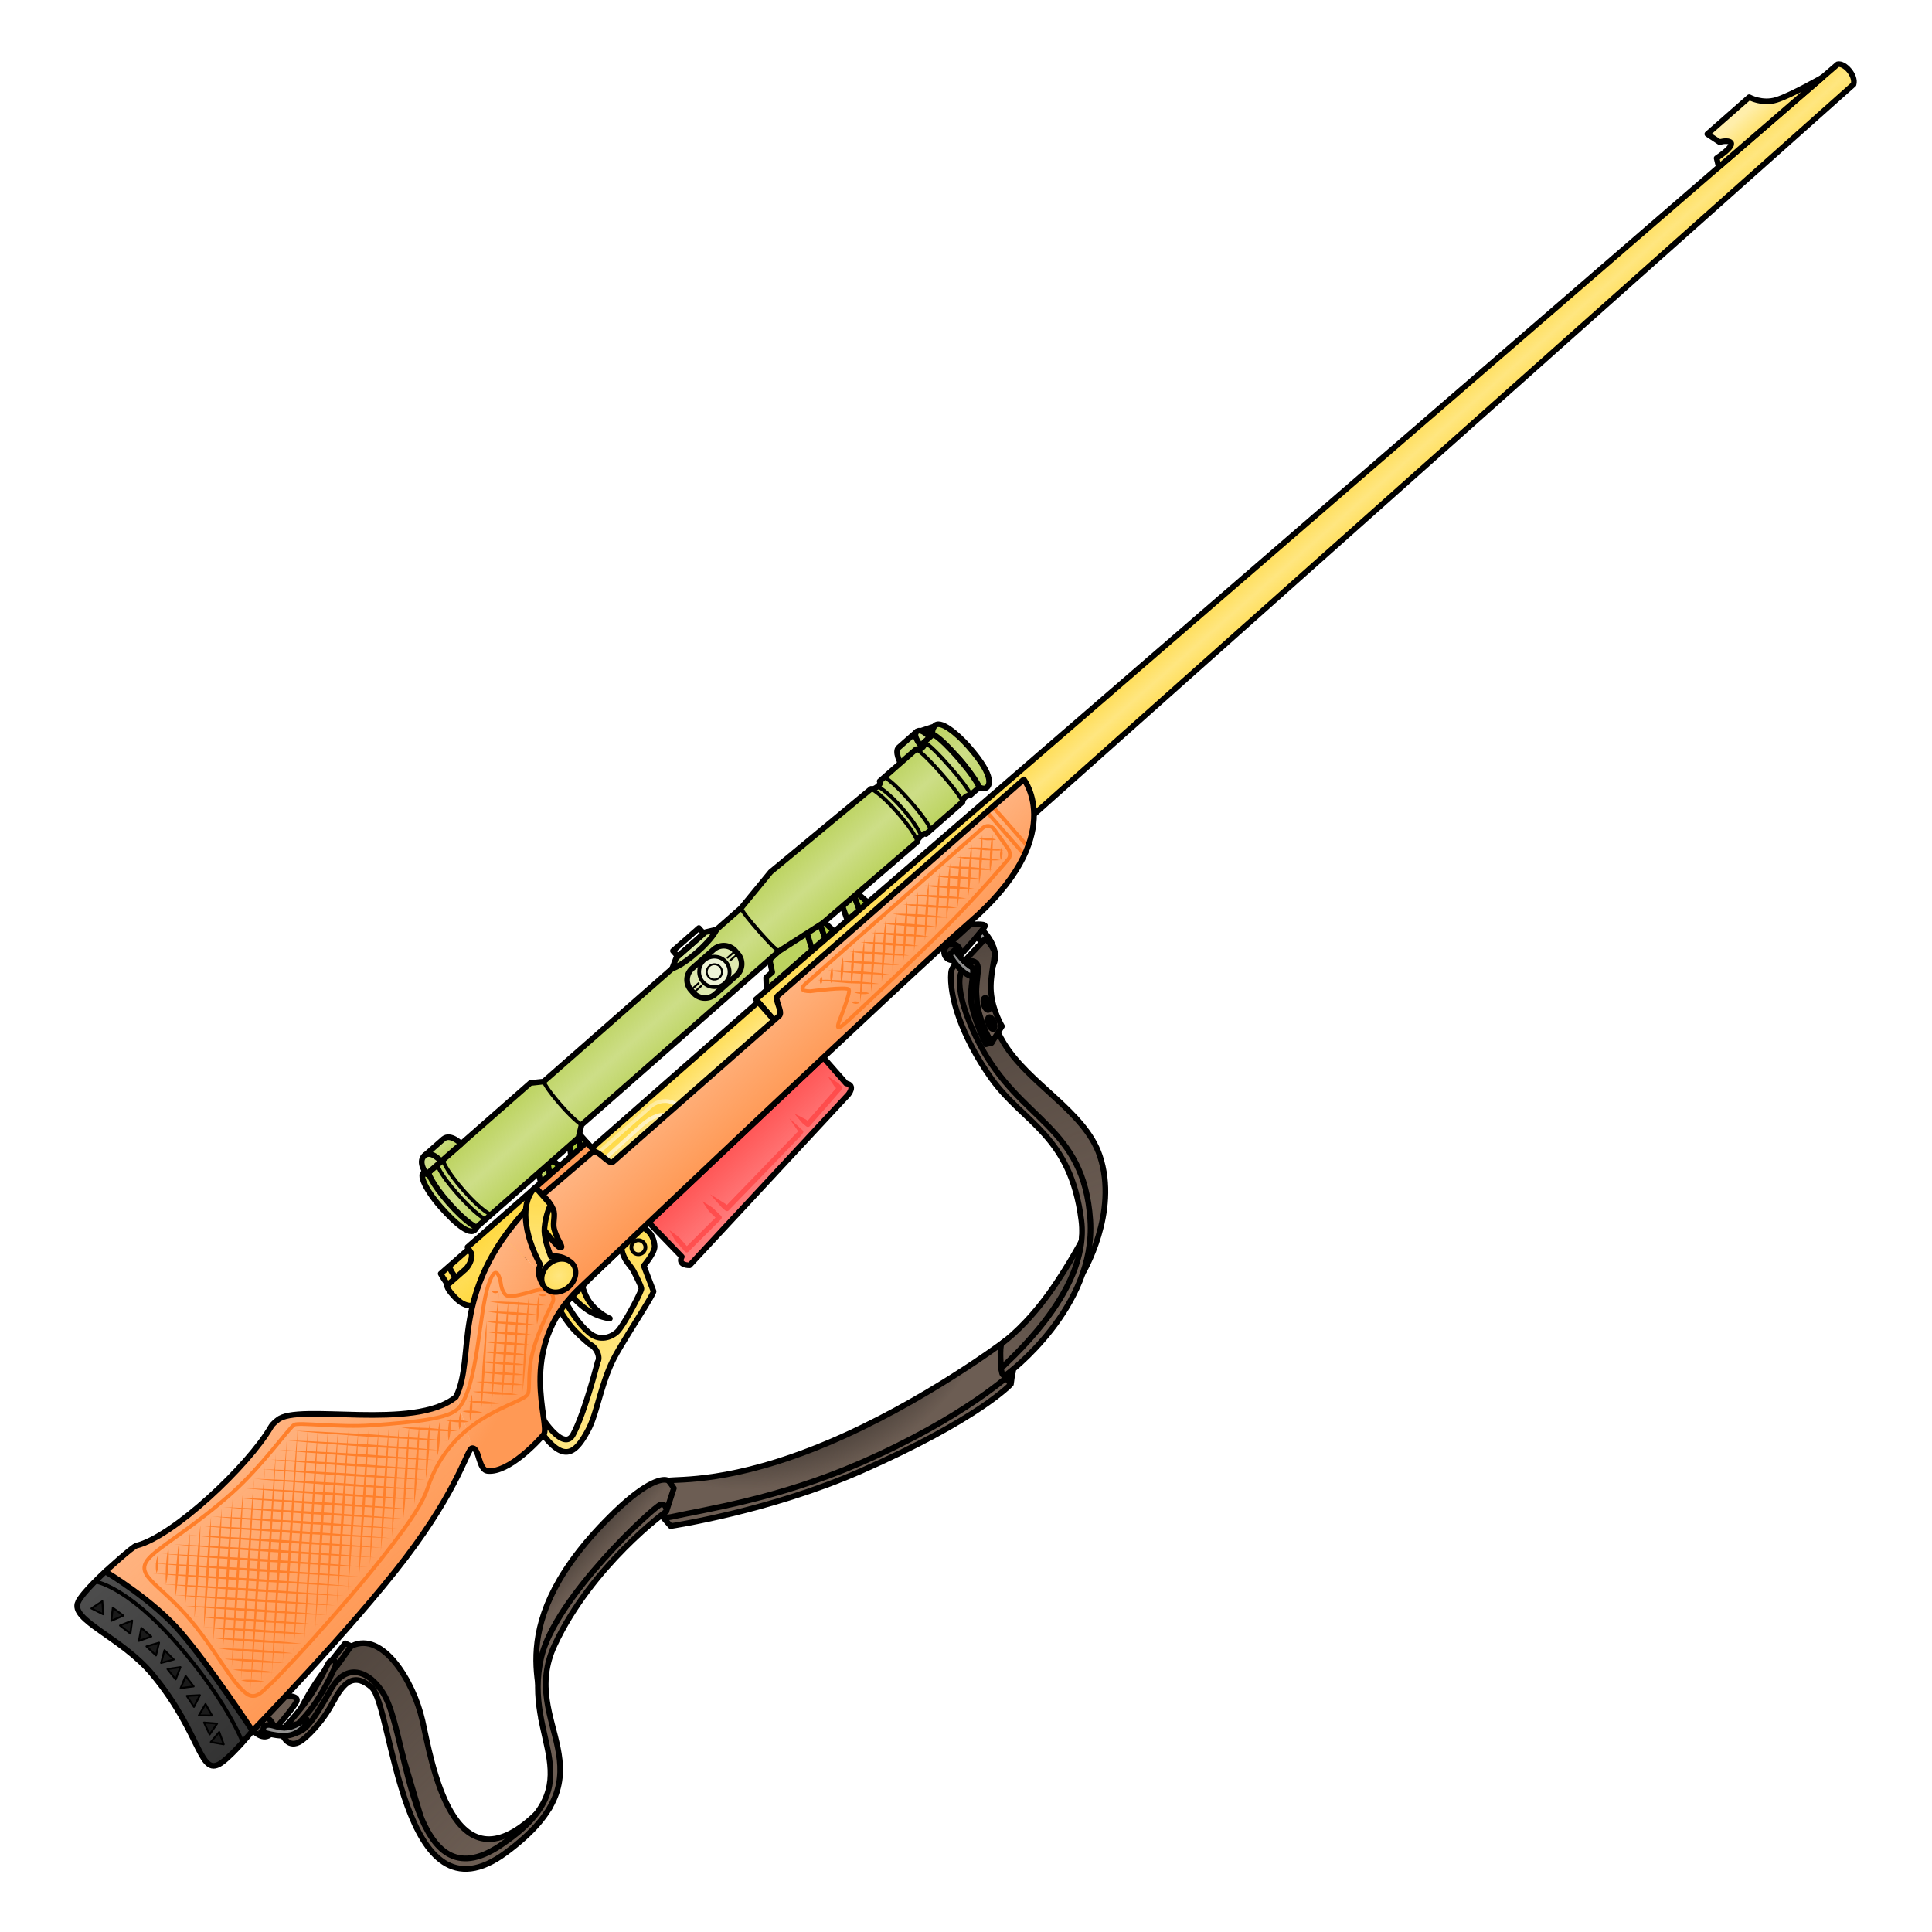 <svg xmlns="http://www.w3.org/2000/svg" xmlns:xlink="http://www.w3.org/1999/xlink" viewBox="0 0 256 256">
    <defs>
        <linearGradient id="innoGrad10">
            <stop offset="0" stop-color="#362f2a" stop-opacity=".502"/>
            <stop offset="1" stop-color="#362f2a" stop-opacity="0"/>
        </linearGradient>
        <linearGradient id="innoGrad9">
            <stop offset="0" stop-color="#362f2a" stop-opacity=".502"/>
            <stop offset=".86" stop-color="#362f2a" stop-opacity=".502"/>
            <stop offset="1" stop-color="#362f2a" stop-opacity="0"/>
        </linearGradient>
        <linearGradient id="innoGrad8">
            <stop offset="0" stop-color="#333"/>
            <stop offset="1" stop-color="#4d4d4d"/>
        </linearGradient>
        <linearGradient id="innoGrad7">
            <stop offset="0" stop-color="#ffd42a" stop-opacity="0"/>
            <stop offset="1" stop-color="#ffd42a" stop-opacity=".502"/>
        </linearGradient>
        <linearGradient id="InnoGrad6">
            <stop offset="0" stop-color="#ff7f2a" stop-opacity="0"/>
            <stop offset="1" stop-color="#ff7f2a" stop-opacity=".502"/>
        </linearGradient>
        <linearGradient id="innoGrad5">
            <stop offset="0" stop-color="#ffd42a" stop-opacity=".502"/>
            <stop offset=".5" stop-color="#ffd42a" stop-opacity="0"/>
            <stop offset="1" stop-color="#ffd42a" stop-opacity=".502"/>
        </linearGradient>
        <linearGradient id="innoGrad4">
            <stop offset="0" stop-color="#abc837" stop-opacity=".502"/>
            <stop offset=".5" stop-color="#abc837" stop-opacity="0"/>
            <stop offset="1" stop-color="#abc837" stop-opacity=".502"/>
        </linearGradient>
        <linearGradient id="innoGrad3">
            <stop offset="0" stop-color="#abc837" stop-opacity=".502"/>
            <stop offset="1" stop-color="#abc837" stop-opacity="0"/>
        </linearGradient>
        <linearGradient id="innoGrad2">
            <stop offset="0" stop-color="#ffd42a" stop-opacity=".502"/>
            <stop offset="1" stop-color="#ffd42a" stop-opacity="0"/>
        </linearGradient>
        <linearGradient id="innoGrad1">
            <stop offset="0" stop-color="#ff2a2a" stop-opacity=".502"/>
            <stop offset="1" stop-color="#ff2a2a" stop-opacity="0"/>
        </linearGradient>
        <linearGradient id="linearGradient1466" x1="112.884" x2="113.125" y1="127.633" y2="133.425" gradientUnits="userSpaceOnUse" xlink:href="#innoGrad1"/>
        <linearGradient id="linearGradient1517" x1="102.477" x2="103.825" y1="128.076" y2="132.183" gradientUnits="userSpaceOnUse" xlink:href="#innoGrad2"/>
        <linearGradient id="linearGradient1525" x1="100.675" x2="101.268" y1="128.413" y2="135.625" gradientUnits="userSpaceOnUse" xlink:href="#innoGrad2"/>
        <linearGradient id="linearGradient1558" x1="161.947" x2="161.947" y1="110.309" y2="108.865" gradientUnits="userSpaceOnUse" xlink:href="#innoGrad3"/>
        <linearGradient id="linearGradient1581" x1="165.873" x2="165.873" y1="117.451" y2="109.733" gradientUnits="userSpaceOnUse" xlink:href="#innoGrad4"/>
        <linearGradient id="linearGradient1617" x1="99.898" x2="99.898" y1="116.875" y2="109.75" gradientUnits="userSpaceOnUse" xlink:href="#innoGrad4"/>
        <linearGradient id="linearGradient1648" x1="113.187" x2="113.188" y1="109.75" y2="116.875" gradientUnits="userSpaceOnUse" xlink:href="#innoGrad4"/>
        <linearGradient id="linearGradient1679" x1="101.792" x2="101.792" y1="109.75" y2="108.152" gradientUnits="userSpaceOnUse" xlink:href="#innoGrad3"/>
        <linearGradient id="linearGradient1702" x1="130.625" x2="137.156" y1="110.438" y2="110.438" gradientUnits="userSpaceOnUse" xlink:href="#innoGrad4"/>
        <linearGradient id="linearGradient1725" x1="135.166" x2="135.166" y1="118.5" y2="122.75" gradientUnits="userSpaceOnUse" xlink:href="#innoGrad5"/>
        <linearGradient id="linearGradient1756" x1="259.711" x2="259.711" y1="119.203" y2="116.931" gradientUnits="userSpaceOnUse" xlink:href="#innoGrad2"/>
        <linearGradient id="linearGradient1779" x1="135.166" x2="135.166" y1="118.5" y2="122.75" gradientUnits="userSpaceOnUse" xlink:href="#innoGrad5"/>
        <linearGradient id="linearGradient1802" x1="97.968" x2="97.968" y1="117.749" y2="122.219" gradientUnits="userSpaceOnUse" xlink:href="#innoGrad5"/>
        <linearGradient id="linearGradient1844" x1="50.376" x2="50.915" y1="118.188" y2="139.397" gradientUnits="userSpaceOnUse" xlink:href="#InnoGrad6"/>
        <linearGradient id="linearGradient1869" x1="113.613" x2="113.613" y1="119.25" y2="127.511" gradientUnits="userSpaceOnUse" xlink:href="#InnoGrad6"/>
        <linearGradient id="linearGradient1896" x1="98" x2="100.675" y1="120.535" y2="128.413" gradientUnits="userSpaceOnUse" xlink:href="#InnoGrad6"/>
        <linearGradient id="linearGradient2046" x1="106.824" x2="103.487" y1="119.999" y2="123.829" gradientUnits="userSpaceOnUse" xlink:href="#innoGrad2"/>
        <radialGradient id="radialGradient2069" cx="102.833" cy="125.729" r="2.141" fx="102.833" fy="125.729" gradientTransform="matrix(1 0 0 .854 0 18.381)" gradientUnits="userSpaceOnUse" xlink:href="#innoGrad7"/>
        <linearGradient id="linearGradient2108" x1="50.915" x2="50.376" y1="139.397" y2="118.187" gradientUnits="userSpaceOnUse" xlink:href="#innoGrad8"/>
        <radialGradient id="radialGradient1037" cx="93.65" cy="196.359" r="23.64" fx="93.65" fy="196.359" gradientTransform="matrix(.479 1.103 -1.261 .547 306.433 -30.412)" gradientUnits="userSpaceOnUse" xlink:href="#innoGrad9"/>
        <linearGradient id="linearGradient1066" x1="129.033" x2="145.625" y1="139.047" y2="179.801" gradientUnits="userSpaceOnUse" xlink:href="#innoGrad10"/>
        <linearGradient id="linearGradient1089" x1="145.345" x2="135.13" y1="175.624" y2="192.682" gradientUnits="userSpaceOnUse" xlink:href="#innoGrad10"/>
        <linearGradient id="linearGradient1112" x1="131.733" x2="134.206" y1="136.017" y2="147.507" gradientUnits="userSpaceOnUse" xlink:href="#innoGrad10"/>
        <linearGradient id="linearGradient1135" x1="49.569" x2="73.41" y1="231.262" y2="254.47" gradientUnits="userSpaceOnUse" xlink:href="#innoGrad10"/>
        <linearGradient id="linearGradient1182" x1="81.462" x2="83.697" y1="216.261" y2="218.188" gradientUnits="userSpaceOnUse" xlink:href="#innoGrad10"/>
    </defs>
    <g stroke-width=".996" transform="matrix(1.004 .023 -.023 1.004 1.415 -15.202)">
        <path fill="#6c5d53" stroke="#000000" stroke-linejoin="round" stroke-miterlimit="10" stroke-width=".747" d="M136.47 194.683l.443-3.868-21.898 12.502-24.472 9.514 1.47 1.61s12.966-2.24 24.924-7.832c15.446-7.222 19.533-11.926 19.533-11.926z"/>
        <path fill="#6c5d53" d="M112.43 203.03c12.513-5.596 23.16-14.044 23.16-14.044l1.124 4.075s-6.213 6.179-19.954 12.526c-10.691 4.939-20.092 6.512-24.692 7.64-2.968.726-1.866-4.493-.522-4.773 1.344-.279 8.37.172 20.883-5.424z"/>
        <path fill="url(#radialGradient1037)" stroke="#000000" stroke-linejoin="round" stroke-miterlimit="10" stroke-width=".747" d="M112.43 203.03c12.513-5.596 23.16-14.044 23.16-14.044l1.124 4.075s-6.213 6.179-19.954 12.526c-10.691 4.939-20.092 6.512-24.692 7.64-2.968.726-1.866-4.493-.522-4.773 1.344-.279 8.37.172 20.883-5.424z"/>
        <path fill="#6c5d53" d="M127.832 140.698l3.87-2.25s-1.096 5.036 2.753 11.186c3.39 5.417 10.932 8.793 13.051 14.668 2.69 7.455-1.88 15.499-1.88 15.499l-.346-3.545.462-4.28-2.136-6.794-10.162-11.067-4.495-7.673z"/>
        <path fill="url(#linearGradient1066)" stroke="#000000" stroke-linejoin="round" stroke-miterlimit="10" stroke-width=".747" d="M127.832 140.698l3.87-2.25s-1.096 5.036 2.753 11.186c3.39 5.417 10.932 8.793 13.051 14.668 2.69 7.455-1.88 15.499-1.88 15.499l-.346-3.545.462-4.28-2.136-6.794-10.162-11.067-4.495-7.673z"/>
        <path fill="#6c5d53" d="M135.13 192.682s-.305-2.88.004-3.304c.132-.181 2.257-1.634 5.058-5.342 2.801-3.709 5.153-8.412 5.153-8.412l.588 1.83-4.3 8.823z"/>
        <path fill="url(#linearGradient1089)" stroke="#000000" stroke-linejoin="round" stroke-miterlimit="10" stroke-width=".747" d="M135.13 192.682s-.305-2.88.004-3.304c.132-.181 2.257-1.634 5.058-5.342 2.801-3.709 5.153-8.412 5.153-8.412l.588 1.83-4.3 8.823z"/>
        <path fill="#51463f" stroke="#000000" stroke-linejoin="round" stroke-miterlimit="10" stroke-width=".747" d="M128.154 138.679s3.356-3.86 3.502-4.306c.145-.446-1.96-.153-1.96-.153l-3 2.862z"/>
        <ellipse cx="1.135" cy="187.742" fill="#362f2a" stroke="#000000" stroke-miterlimit="10" stroke-width=".747" rx="1.076" ry="1.08" transform="rotate(-42.397)"/>
        <path fill="#6c5d53" stroke="#000000" stroke-linejoin="round" stroke-miterlimit="10" stroke-width=".747" d="M129.033 139.047c-.776.152-1.646.572-1.706 1.563-.18 3 1.51 8.267 5.606 13.776 4.355 5.855 10.652 7.216 12.336 18.506 1.439 9.648-10.198 19.532-10.14 19.79.154.677.137 1.041.697.763.249-.123 11.656-9.126 10.613-20.65-1.131-12.491-9.538-12.719-15.126-22.857-3.13-5.676-3.796-10.384-1.357-10.183z"/>
        <path fill="#969696" fill-opacity=".941" stroke="#000000" stroke-linejoin="round" stroke-miterlimit="10" stroke-width=".747" d="M127.058 138.216s2.584 4.601 5.117 2.19c2.533-2.412-.848-5.537-.848-5.537l-.75.949s3.157 2.432 1.412 3.924c-1.744 1.492-4.233-2.163-4.233-2.163z"/>
        <path fill="#6c5d53" d="M134.206 147.507l-1.32 2.219-1.925-3.142-.457-6.695-1.471-.842 2.7-3.03s.64.405 1.222 1.593c.27.553-.53 3.23-.298 5.402.269 2.5 1.55 4.495 1.55 4.495z"/>
        <path fill="url(#linearGradient1112)" stroke="#000000" stroke-linejoin="round" stroke-miterlimit="10" stroke-width=".747" d="M134.206 147.507l-1.32 2.219-1.925-3.142-.457-6.695-1.471-.842 2.7-3.03s.64.405 1.222 1.593c.27.553-.53 3.23-.298 5.402.269 2.5 1.55 4.495 1.55 4.495z"/>
        <path fill="#6c5d53" stroke="#000000" stroke-linejoin="round" stroke-miterlimit="10" stroke-width=".747" d="M129.033 139.047c.489-.096.94-.086 1.126-.047 1.385.291.293 2.176.63 5.06.339 2.885 2.098 5.665 2.098 5.665l-.747.215s-1.525-2.853-2.022-5.267c-.416-2.026.544-4.862-.163-4.92z"/>
        <ellipse cx="-80.294" cy="-178.453" fill="#969696" stroke="#000000" stroke-linejoin="round" stroke-miterlimit="10" stroke-width=".747" rx=".372" ry=".832" transform="rotate(161.932) skewX(.145)"/>
        <ellipse cx="-67.372" cy="-186.235" fill="#969696" stroke="#000000" stroke-linejoin="round" stroke-miterlimit="10" stroke-width=".747" rx=".372" ry=".832" transform="rotate(157.933) skewX(.126)"/>
        <path fill="none" stroke="#000000" stroke-linejoin="round" stroke-miterlimit="10" stroke-width=".747" d="M136.47 194.683l-.699-.766"/>
        <path fill="#6c5d53" stroke="#000000" stroke-linejoin="round" stroke-miterlimit="10" stroke-width=".747" d="M41.82 237.986s1.543-.049 1.416.618c-.128.666-3.291 4.413-3.291 4.413l-1.514-1.304z"/>
        <path fill="#6c5d53" stroke="#000000" stroke-linejoin="round" stroke-miterlimit="10" stroke-width=".747" d="M37.545 242.676l1.717-1.866s1.666 1.078.684 2.208c-.982 1.13-2.401-.342-2.401-.342z"/>
        <path fill="#6c5d53" d="M76.877 252.007l-4.851 4.623-6.075 3.215-4.797-2.538-4.805-14.889-2.475-5.669-3.401-1.526-2.912 3.093-3.233 4.66-1.219-1.84s3.28-7.923 7.256-9.943c3.975-2.02 8.196 4.464 9.496 9.651 1.3 5.187 4.466 22.815 15.266 12.003z"/>
        <path fill="url(#linearGradient1135)" stroke="#000000" stroke-linejoin="round" stroke-miterlimit="10" stroke-width=".747" d="M76.877 252.007l-4.851 4.623-6.075 3.215-4.797-2.538-4.805-14.889-2.475-5.669-3.401-1.526-2.912 3.093-3.233 4.66-1.219-1.84s3.28-7.923 7.256-9.943c3.975-2.02 8.196 4.464 9.496 9.651 1.3 5.187 4.466 22.815 15.266 12.003z"/>
        <path fill="#6c5d53" d="M75.52 240.283c.9-3.443-6.117-12.193 9.118-27.58 4.138-4.18 6.278-4.606 6.91-4.25.194.11.777.98.777.98l-.92 3.06-6.513 5.345-7.517 10.433-1.76 5.417.92 7.708z"/>
        <path fill="url(#linearGradient1182)" stroke="#000000" stroke-linejoin="round" stroke-miterlimit="10" stroke-width=".747" d="M75.52 240.283c.9-3.443-6.117-12.193 9.118-27.58 4.138-4.18 6.278-4.606 6.91-4.25.194.11.777.98.777.98l-.92 3.06-6.513 5.345-7.517 10.433-1.76 5.417.92 7.708z"/>
        <path fill="#6c5d53" stroke="#000000" stroke-linejoin="round" stroke-miterlimit="10" stroke-width=".747" d="M71.278 258.012c14.34-11.13 1.126-16.882 5.783-27.509 4.658-10.627 14.344-18.008 14.344-18.008s.012-1.065-.788-.86c-.8.205-13.63 12.561-15.272 20.516-2.3 11.147 7.599 16.246-4.88 24.971-11.456 8.01-12.302-13.175-15.528-19.207-1.475-2.76-4.957-5.268-7.32-.779-2.362 4.489-3.194 5.37-4.43 5.74-1.235.372-1.681.392-1.681.392s.775 1.772 2.39.649c.797-.555 2.523-2.355 3.664-4.397 1.168-2.092 2.415-5.457 5.486-2.91 2.878 2.387 4.607 31.978 18.232 21.403z"/>
        <path fill="#939291" stroke="#000000" stroke-linejoin="round" stroke-miterlimit="10" stroke-width=".747" d="M38.651 242.789c.51.163-.102-.65.672-.865.775-.215 1.478.5 2.948.211 1.046-.207 2.189-1.276 2.324-1.11.327.4-.53 1.523-1.751 2.018-1.701.69-4.702-.417-4.193-.254z"/>
        <path fill="#6c5d53" stroke="#000000" stroke-linejoin="round" stroke-width=".747" d="M48.293 234.088l1.927-2.847-.785-.353-2.097 2.783z"/>
        <path fill="#6c5d53" stroke="#000000" stroke-linejoin="round" stroke-miterlimit="10" stroke-width=".747" d="M41.657 242.2s1.883-2.045 3.32-4.285c1.334-2.082 2.219-4.365 2.456-4.567.496-.42 1.053-.09.709.776-.172.431-1.242 2.816-2.368 4.58-1.14 1.781-2.335 2.941-2.335 2.941z"/>
    </g>
    <g stroke-width=".738">
        <path fill="#ff8080" d="M86.004 161.899l4.39 4.546c-.607 1.188 1.034 1.132 1.034 1.132l21.005-22.607s1.079-1.251-.265-1.498l-3.018-3.435z"/>
        <path fill="#f55" d="M88.706 163.004c.25.167.487.343.72.523.227.187.496.335.685.555.373.442.762.87 1.141 1.307l-.494-.017 4.296-4.281.004.483-.557-.538c-.18-.185-.383-.347-.553-.543-.295-.44-.605-.86-.884-1.316.465.262.897.559 1.345.837.202.164.37.362.562.535l.557.538c.135.13.14.345.009.48l-.005.005-4.295 4.281a.338.338 0 0 1-.478 0l-.014-.016c-.384-.433-.76-.873-1.15-1.3-.192-.217-.305-.502-.462-.75-.15-.257-.294-.515-.427-.783zM94.11 158.254c.425.248.837.512 1.25.775l.619.396c.218.118.383.3.568.454l-.463.023 4.916-5.083 2.458-2.541 1.228-1.27c.43-.405.777-.89 1.272-1.23l-.01.379c-.45-.65-.91-1.29-1.344-1.955.603.516 1.179 1.054 1.766 1.584.087.079.1.208.04.303l-.048.078c-.325.507-.797.868-1.188 1.31l-1.23 1.27-2.457 2.542-4.916 5.083a.34.34 0 0 1-.463.023c-.182-.159-.388-.292-.54-.487l-.49-.547a35.518 35.518 0 0 1-.968-1.107zM105.303 147.586c.35.157.688.335 1.024.508.167.09.34.172.503.267.145.118.285.24.433.353l-.466.042 4.203-4.813.018.463c-.129-.124-.254-.254-.388-.372-.115-.14-.208-.302-.311-.452-.203-.307-.41-.61-.599-.93.323.185.63.388.939.586.15.102.315.192.457.305.12.135.251.257.377.384.129.126.133.33.019.464l-4.204 4.814-.005.006a.33.33 0 0 1-.46.036c-.144-.12-.296-.228-.442-.343-.13-.137-.248-.287-.372-.43-.245-.294-.494-.58-.726-.888z"/>
        <path fill="url(#linearGradient1466)" stroke="#000000" stroke-linejoin="round" stroke-miterlimit="10" stroke-width=".554" d="M112.884 127.633l.219 4.66c-.915.363.022 1.132.022 1.132l22.667-2.296s1.208-.168.583-.96v-3.375z" transform="matrix(1.017 -.894 .894 1.018 -142.95 132.965)"/>
    </g>
    <g stroke-width=".738" transform="matrix(1.017 -.894 .894 1.018 -142.95 132.965)">
        <path fill="#ffe680" d="M112.115 127.662s.544.939-.324 2.088c-.388.514-2.072.749-2.072.749l-.927 2.501c-.169.255-5.455 1.671-7.25 2.375-2.503.981-4.806 2.947-6.458 3.574-2.754 1.046-4.127.827-3.583-3.574l6.25-10.917zm-10.491.54s-.514 2.124-.237 3.745c.216 1.262 1.269 1.687 2.083 1.687.812 0 4.326-1.349 4.589-1.596.11-.104.328-.862.545-1.711.135-.523.083-1.075.19-1.536a3.608 3.608 0 0 1 .417-1.019l-3.998.156zm-9.222 7.191s-.52 3.575 1.216 2.938c2.239-.821 6.507-3.747 6.507-3.747.588-.187.833-1.251.55-1.793 0 0-.216-1.291-.216-2.292s.216-2.086.216-2.086l-4.133.17z"/>
        <path fill="#ffe680" d="M103.906 128.016s-.509.942-.532 1.953c-.029 1.286.451 2.214.451 2.214s-.767-.798-1.106-2.089c-.271-1.028-.242-2.019-.242-2.018z"/>
        <path fill="url(#linearGradient1517)" stroke="#000000" stroke-linejoin="round" stroke-miterlimit="10" stroke-width=".554" d="M103.906 128.016s-.509.942-.532 1.953c-.029 1.286.451 2.214.451 2.214s-.767-.798-1.106-2.089c-.271-1.028-.242-2.019-.242-2.018z"/>
        <path fill="url(#linearGradient1525)" stroke="#000000" stroke-linejoin="round" stroke-miterlimit="10" stroke-width=".554" d="M112.115 127.662s.544.939-.324 2.088c-.388.514-2.072.749-2.072.749l-.927 2.501c-.169.255-5.455 1.671-7.25 2.375-2.503.981-4.806 2.947-6.458 3.574-2.754 1.046-4.127.827-3.583-3.574l6.25-10.917zm-10.491.54s-.514 2.124-.237 3.745c.216 1.262 1.269 1.687 2.083 1.687.812 0 4.326-1.349 4.589-1.596.11-.104.328-.862.545-1.711.135-.523.083-1.075.19-1.536a3.608 3.608 0 0 1 .417-1.019l-3.998.156zm-9.222 7.191s-.52 3.575 1.216 2.938c2.239-.821 6.507-3.747 6.507-3.747.588-.187.833-1.251.55-1.793 0 0-.216-1.291-.216-2.292s.216-2.086.216-2.086l-4.133.17z"/>
        <circle cx="110.521" cy="128.792" r=".688" fill="#ffe680" stroke="#000000" stroke-miterlimit="10" stroke-width=".369"/>
    </g>
    <g stroke-width=".738" transform="matrix(1.017 -.894 .894 1.018 -142.95 132.965)">
        <path fill="#bcd35f" stroke="#000000" stroke-linejoin="round" stroke-miterlimit="10" stroke-width=".554" d="M136.555 118.171h7.643l.869-2.213-6.317.167-.625 1.104h-.792z"/>
        <path fill="none" stroke="#000000" stroke-linejoin="round" stroke-miterlimit="10" stroke-width=".554" d="M142.508 118.15l1.003-2.213"/>
        <path fill="#abc837" stroke="#000000" stroke-linejoin="round" stroke-miterlimit="10" stroke-width=".554" d="M145.31 118.171h-1.112l.869-2.213z"/>
        <path fill="#bcd35f" stroke="#000000" stroke-linejoin="round" stroke-miterlimit="10" stroke-width=".554" d="M146.935 118.417h1.577l.868-2.292h-1.499z"/>
        <path fill="#abc837" stroke="#000000" stroke-linejoin="round" stroke-miterlimit="10" stroke-width=".554" d="M148.512 118.417l.868-2.292.293 2.292zM164.625 109.092l1.289.547-1.069.118z"/>
        <path fill="#cdde87" d="M161.061 110.141s.287-1.251.871-1.251h2.354c-.509 0-.621 1.532-.621 1.532z"/>
        <path fill="url(#linearGradient1558)" stroke="#000000" stroke-linejoin="round" stroke-miterlimit="10" stroke-width=".554" d="M161.061 110.141s.287-1.251.871-1.251h2.354c-.509 0-.621 1.532-.621 1.532z"/>
        <path fill="#cdde87" stroke="#000000" stroke-linejoin="round" stroke-miterlimit="10" stroke-width=".554" d="M164.891 110.422h-1.227s-.025-1.532.621-1.532.606 1.532.606 1.532z"/>
        <path fill="#cdde87" d="M165.289 117.013s.195.502.539.502c.195 0 1.305 0 1.305-4.188 0-1.668-.344-3.938-1.219-3.689-.547.155-.625.501-.625.501s.259 1.775.344 3.219c.085 1.444-.344 3.655-.344 3.655z"/>
        <path fill="url(#linearGradient1581)" stroke="#000000" stroke-linejoin="round" stroke-miterlimit="10" stroke-width=".554" d="M165.289 117.013s.195.502.539.502c.195 0 1.305 0 1.305-4.188 0-1.668-.344-3.938-1.219-3.689-.547.155-.625.501-.625.501s.259 1.775.344 3.219c.085 1.444-.344 3.655-.344 3.655z"/>
        <path fill="#bcd35f" stroke="#000000" stroke-linejoin="round" stroke-miterlimit="10" stroke-width=".554" d="M113.5 116.125v2.208h-1.208zM108 116.875h1.208l-.875 1.458h-1.166z"/>
        <path fill="#abc837" stroke="#000000" stroke-linejoin="round" stroke-miterlimit="10" stroke-width=".554" d="M110.083 118.333h-1.75l1.355-2.208zM111.042 118.333h1.25l.896-1.458h-1.146z"/>
        <path fill="#cdde87" d="M98.584 113.036c.009 2.246.287 4.392 1.314 3.839 1.027-.553 1.123-5.414 0-7.125-.737-1.125-1.322 1.04-1.314 3.286z"/>
        <path fill="url(#linearGradient1617)" stroke="#000000" stroke-linejoin="round" stroke-miterlimit="10" stroke-width=".554" d="M98.584 113.036c.009 2.246.287 4.392 1.314 3.839 1.027-.553 1.123-5.414 0-7.125-.737-1.125-1.322 1.04-1.314 3.286z"/>
        <path fill="#cdde87" d="M99.898 109.75h13.289l1.063.75H140l4.477-.734 12.75.375s.125.25.656.25.469-.25.469-.25h4.75s.156.281.563.281c.407 0 .438-.281.438-.281h1.188s.344.437.344 3.219-.344 3.654-.344 3.654h-1.188s-.172-.185-.5-.185-.5.185-.5.185h-4.75s.094-.185-.469-.185-.656.185-.656.185l-12.208-.123-5.02-.766h-25.75l-1.063.75H99.898s-.461-.97-.461-3.594c0-2.624.461-3.531.461-3.531z"/>
        <path fill="url(#linearGradient1648)" stroke="#000000" stroke-linejoin="round" stroke-miterlimit="10" stroke-width=".554" d="M99.898 109.75h13.289l1.063.75H140l4.477-.734 12.75.375s.125.25.656.25.469-.25.469-.25h4.75s.156.281.563.281c.407 0 .438-.281.438-.281h1.188s.344.437.344 3.219-.344 3.654-.344 3.654h-1.188s-.172-.185-.5-.185-.5.185-.5.185h-4.75s.094-.185-.469-.185-.656.185-.656.185l-12.208-.123-5.02-.766h-25.75l-1.063.75H99.898s-.461-.97-.461-3.594c0-2.624.461-3.531.461-3.531z"/>
        <path fill="none" stroke="#000000" stroke-linejoin="round" stroke-miterlimit="10" stroke-width=".369" d="M101.082 109.75s-.416.542-.416 3.375.416 3.75.416 3.75M101.792 109.75s-.458.75-.458 3.563.458 3.563.458 3.563M157.883 110.391s.384.947.384 3.187c0 2.24-.384 3.251-.384 3.251M114.25 110.5s-.251.708-.251 2.813c0 2.105.251 2.813.251 2.813M140 110.5s-.208 0-.208 2.813.208 2.813.208 2.813M157.227 110.141s.415.771.415 3.469-.415 3.404-.415 3.404M158.975 110.141s.334.813.334 3.469c0 2.656-.334 3.404-.334 3.404M163.102 110.141s.281.438.281 3.469c0 3.031-.281 3.404-.281 3.404M164.102 110.141s.344.033.344 3.469-.344 3.404-.344 3.404"/>
        <path fill="#cdde87" d="M104.168 109.75s-.079-1.462-.977-1.502l-2.524.001v1.501z"/>
        <path fill="url(#linearGradient1679)" stroke="#000000" stroke-linejoin="round" stroke-miterlimit="10" stroke-width=".554" d="M104.168 109.75s-.079-1.462-.977-1.502l-2.524.001v1.501z"/>
        <path fill="#cdde87" stroke="#000000" stroke-linejoin="round" stroke-miterlimit="10" stroke-width=".554" d="M100.667 108.249c-.914.042-.999 1.501-.999 1.501h1.895s.018-1.543-.896-1.501z"/>
        <path fill="#dde9af" stroke="#000000" stroke-linejoin="round" stroke-miterlimit="10" stroke-width=".554" d="M136.781 113.656a1.5 1.5 0 0 1-1.5 1.5H132.5a1.5 1.5 0 0 1-1.5-1.5v-.375a1.5 1.5 0 0 1 1.5-1.5h2.781a1.5 1.5 0 0 1 1.5 1.5z"/>
        <path fill="none" stroke="#000000" stroke-linecap="round" stroke-linejoin="round" stroke-miterlimit="10" stroke-width=".185" d="M131 113.281h1M131 113.656h1M135.781 113.281h1M136.781 113.656h-1"/>
        <circle cx="133.891" cy="113.469" r="1.489" fill="#eef4d7" stroke="#000000" stroke-linecap="round" stroke-linejoin="round" stroke-miterlimit="10" stroke-width=".369"/>
        <circle cx="133.891" cy="113.469" r=".75" fill="none" stroke="#000000" stroke-linecap="round" stroke-linejoin="round" stroke-miterlimit="10" stroke-width=".185"/>
        <path fill="#dde9af" d="M131 110.5l1-.531h3.781l1 .531s-.781.406-2.891.406-2.89-.406-2.89-.406z"/>
        <path fill="url(#linearGradient1702)" stroke="#000000" stroke-linecap="round" stroke-linejoin="round" stroke-miterlimit="10" stroke-width=".554" d="M131 110.5l1-.531h3.781l1 .531s-.781.406-2.891.406-2.89-.406-2.89-.406z"/>
        <path fill="none" stroke="#000000" stroke-linecap="round" stroke-linejoin="round" stroke-miterlimit="10" stroke-width=".554" d="M132.201 109.25h3.38v.719h-3.38z"/>
    </g>
    <g stroke-width=".738">
        <path fill="#ffe680" d="M243.578 8.396L100.21 132.343l4.094 4.66L245.69 11.06c.351-1.141-1.18-2.888-2.112-2.664z"/>
        <path fill="url(#linearGradient1725)" stroke="#000000" stroke-linecap="round" stroke-linejoin="round" stroke-miterlimit="10" stroke-width=".554" d="M275.085 119.33l-139.919-1.159v4.579l139.792-.913c.751-.462.753-2.177.127-2.507z" transform="matrix(1.017 -.894 .894 1.018 -142.95 132.965)"/>
        <path fill="#fea" d="M226.311 17.641l1.611 1.064c1.221-.322 2.967-.128-.377 2.135l.28 1.175 13.747-11.885s-4.183 2.391-6.093 2.983c-1.91.592-3.616-.353-3.616-.353z"/>
        <path fill="url(#linearGradient1756)" stroke="#000000" stroke-linecap="round" stroke-linejoin="round" stroke-miterlimit="10" stroke-width=".554" d="M261.003 116.04l.375 1.375c.834.417 1.708 1.375-1.25 1l-.417.788 13.416.111s-3.485-.713-4.833-1.316c-1.348-.603-1.833-1.958-1.833-1.958z" transform="matrix(1.017 -.894 .894 1.018 -142.95 132.965)"/>
        <path fill="#ffe680" d="M77.404 152.986l23.1-20.308 3.39 3.86-23.1 20.306z"/>
        <path fill="#fd5" stroke="#fff6d5" stroke-linecap="round" stroke-linejoin="round" stroke-miterlimit="10" stroke-width=".369" d="M113.613 119.25h6.636s2.458-.333 2.542 2.833h-1.458s.583-2.042-2.75-2.042l-4.97.083v-.874" transform="matrix(1.017 -.894 .894 1.018 -142.95 132.965)"/>
        <path fill="url(#linearGradient1779)" stroke="#000000" stroke-linecap="round" stroke-linejoin="round" stroke-miterlimit="10" stroke-width=".554" d="M112.458 118.5h22.708v3.792h-22.708z" transform="matrix(1.017 -.894 .894 1.018 -142.95 132.965)"/>
        <path fill="#fd5" stroke="#000000" stroke-linecap="round" stroke-linejoin="round" stroke-miterlimit="10" stroke-width=".554" d="M98 120.535h-3.719s-.188-.503-.188-1.129.188-1.441.188-1.441H98z" transform="matrix(1.017 -.894 .894 1.018 -142.95 132.965)"/>
        <path fill="none" stroke="#000000" stroke-linejoin="round" stroke-miterlimit="10" stroke-width=".554" d="M95.406 117.965s-.313.379-.313 2.105c0 2.148.313 2.32.313 2.32" transform="matrix(1.017 -.894 .894 1.018 -142.95 132.965)"/>
        <path fill="#fd5" d="M62.738 172.895l8.655-7.733 2.702 3.075 3.808-3.121L71 157.26l-9.008 7.918.54.88c.11.693-.31 1.536-.765 2.006l-2.526 2.22c.205.538.357.735.87 1.32 1.502 1.708 2.626 1.29 2.626 1.29z"/>
        <path fill="url(#linearGradient1802)" stroke="#000000" stroke-linecap="round" stroke-linejoin="round" stroke-miterlimit="10" stroke-width=".554" d="M94.621 122.39l8.569-.069v3.022l3.633.125v-7.719h-8.855l-.129.75c-.277.438-.921.701-1.402.74h-2.483c-.148.398-.16.581-.16 1.156 0 1.679.827 1.995.827 1.995z" transform="matrix(1.017 -.894 .894 1.018 -142.95 132.965)"/>
    </g>
    <g stroke-width=".738">
        <path fill="url(#linearGradient2108)" stroke="#000000" stroke-miterlimit="10" stroke-width=".554" d="M46.417 118.667c.976-.424 3.958-.479 3.958-.479L56.063 128l-5.148 11.396s-2.657.45-4.164.354c-2.916-.188.231-3.166.458-10.958.137-4.725-2.584-9.346-.792-10.125z" transform="matrix(1.017 -.894 .894 1.018 -142.95 132.965)"/>
        <path fill="#1a1a1a" stroke="#000000" stroke-linejoin="round" stroke-miterlimit="10" stroke-width=".185" d="M48.256 120.174l-.789 1.018-.486-1.192zM47.644 122.198l.953-.865.272 1.258zM49.194 123.524l-.972.845-.244-1.265zM48.376 125.453l1.015-.794.18 1.275zM49.748 126.885l-1.053.742-.116-1.282zM48.586 128.505l1.071-.714.083 1.285zM49.74 130.063l-1.143.592.059-1.286zM48.396 131.618l1.155-.568-.085 1.285zM49.359 133.382l-1.195.477.183-1.274zM47.974 134.796l1.224-.402-.264 1.26zM48.788 136.581l-1.249.311.356-1.238zM47.132 137.525l1.272-.195-.467 1.199z" transform="matrix(1.017 -.894 .894 1.018 -142.95 132.965)"/>
        <path fill="#f95" stroke="#000000" stroke-linecap="round" stroke-linejoin="round" stroke-miterlimit="10" stroke-width=".554" d="M106.824 117.75h6.676v3h-6.676z" transform="matrix(1.017 -.894 .894 1.018 -142.95 132.965)"/>
        <path fill="none" stroke="#000000" stroke-linejoin="round" stroke-miterlimit="10" stroke-width=".369" d="M48.974 118.253S51 120.47 51 128c0 7.529-1.542 11.602-1.542 11.602" transform="matrix(1.017 -.894 .894 1.018 -142.95 132.965)"/>
        <path fill="#ffb380" d="M60.445 185.028c2.359-4.728-.164-11.773 6.272-21.026l8.68 8.13c-6.579 7.8-2.356 16.725-3.338 17.906-.71.853-4.608 5.056-7.387 4.802-1.298-.116-1.072-3.092-2.086-3.015z"/>
        <path fill="#ffb380" d="M62.59 191.826c-.633.05-1.7 5.203-8.814 14.55-7.122 9.358-20.29 22.912-20.29 22.912s-5.63-8.505-9.421-12.95c-3.792-4.444-10.092-8.151-10.092-8.151s3.64-3.339 4.124-3.438c4.872-1.184 14.858-10.595 17.836-15.75.272-.47.885-.896.885-.896 2.628-2.31 18.178 1.494 23.63-3.074zM75.396 172.131c.401-.475.841-.947 1.326-1.41 2.225-2.135 44.043-41.894 51.706-48.501 13.273-11.443 7.283-19.029 7.283-19.029s-32.102 28.234-32.615 28.673c-.514.44.65 2.022.254 2.596l-22.125 19.45c-.509.448-2.149-2.02-2.803-1.219l-6.537 5.597s.983.765 1.47 1.928c.31.74-.107 1.76.1 2.554.37 1.408 1.146 2.257.957 2.45-.54.551-4.224-5.454-4.708-4.925a35.763 35.763 0 0 0-2.986 3.708z"/>
        <g>
            <path fill="none" stroke="#ff7f2a" stroke-miterlimit="10" stroke-width=".369" d="M97.947 122.771s-.48.813-.147 1.188c.333.375.961.717 2.292 1.337s1.197 1.6.667 1.954c-.285.19-2.792 1.055-4.836 2.458-1.756 1.205-2.498 2.538-3.019 2.731-1.128.417-6.87-3.425-13.437.436-1.172.689-3.067 1.3-7.667 2.148-6.664 1.229-15.746 2.148-16.708 2.102-.629-.031-1.964.329-2.208-.852-.387-1.869.5-4.773.625-8.857.156-5.101-1.542-7.417 1.458-7.417 1.955 0 5.19.624 9.791.596 3.933-.024 8.442-1.104 8.999-.988.506.105 3.134 3.14 5.668 5.051 3.514 2.652 6.091 4.485 7.457 4.341 2.79-.292 7.668-5.667 10.167-7.125 2.499-1.458.898.897.898.897z" transform="matrix(1.017 -.894 .894 1.018 -142.95 132.965)"/>
            <path fill="none" stroke="#ff7f2a" stroke-linejoin="round" stroke-miterlimit="10" stroke-width=".369" d="M139.923 120.227h22.906c.906 0 .844.813.844.813l-.25 2.438s-.123.62-.656.697c0 0-4.257.645-8.844.958-4.587.312-13.313.551-13.313.551-1.094 0-1.602-.01-.813-.494 0 0 2.792-1.384 2.844-1.742.052-.358-2.938-2.352-2.938-2.352-.655-.578-.624-.869.22-.869z" transform="matrix(1.017 -.894 .894 1.018 -142.95 132.965)"/>
            <path fill="#ff7f2a" d="M39.092 189.587l.325.029-.108 1.288c-.377-.011-1.296-.048-1.296-.048s.915.084 1.29.12l-.104 1.233c-.575-.02-.972-.037-1.255-.045l.057-1.294-.107 1.293c-.201-.006-.935-.034-.935-.034s.731.066.931.086l-.105 1.255c-.503-.018-1.089-.042-1.273-.047l.035-.805-.067.805c-.082-.002-.595-.023-.595-.023l.59.055-.103 1.272c-.43-.015-1.197-.045-1.289-.048l.017-.377-.032.376-.293-.01.29.027-.107 1.292c-.367-.012-1.293-.048-1.307-.048l.001.002c.015.001.937.082 1.301.117l-.104 1.237c-.574-.023-.937-.04-1.252-.051l.055-1.303c0 .015-.086.989-.113 1.3-.283-.008-1.174-.045-1.174-.045s.888.078 1.17.106l-.108 1.243c-.55-.021-.96-.039-1.251-.049.009-.268.046-1.16.046-1.16s-.077.89-.102 1.157a270.34 270.34 0 0 1-1.105-.043s.855.073 1.1.097c-.03.3-.061.694-.11 1.249-.544-.022-.952-.04-1.246-.05.008-.28.041-1.108.041-1.108s-.075.827-.103 1.105c-.258-.008-1.147-.047-1.147-.047s.885.077 1.142.101c-.033.328-.06.637-.116 1.243-.542-.022-.921-.038-1.23-.049l.035-1.154-.113 1.153c-.296-.01-1.247-.053-1.247-.053s.947.083 1.24.11l-.122 1.24c-.546-.023-.868-.034-1.2-.048l.028-1.258-.133 1.255-1.28-.055.003-.108c-.005.036-.006.072-.01.108l-.128-.005.127.012c-.056.43-.092.86-.138 1.29l-1.258-.052v-.306l-.04.305-.358-.016.356.033c-.027.191-.07.47-.151 1.179l-.008.098-1.196-.05c-.005-.175-.011-.534-.011-.534s-.05.357-.077.53l-.621-.025.617.053c-.031.2-.04.234-.087.586-.024.187-.04.47-.062.686l-1.157-.05c-.001-.023.002-.06.001-.082-.015-.46-.046-.766-.046-.766s-.07.297-.146.751c-.004.025-.006.065-.01.09l-.762-.034.759.065c-.056.362-.097.813-.137 1.272l-1.031-.044c.003-.23.007-.464-.02-.639-.032-.216-.072-.362-.072-.362s-.058.137-.117.346a4.44 4.44 0 0 0-.104.64l-.61-.026.605.052c-.005.041-.012.073-.017.114-.006.285-.009.573.025.789.03.216.074.36.074.36s.056-.137.116-.348c.06-.21.093-.493.123-.778.001-.04-.003-.07-.002-.11l1.021.088c-.006.071-.016.124-.022.196-.017.386-.018.715-.023 1.063l-1.774-.075 1.773.154c-.002.172-.016.39-.01.537.016.454.044.75.044.757l-.42-.018s1.147.098 1.687.148c-.001.083-.011.207-.011.284 0 .607.015.919.019 1.016l-.154-.006.153.013.003.136.02-.134c.051.005.864.077 1.24.114-.005.69-.004 1.29-.004 1.29s.08-.593.163-1.275c.38.037.548.051 1.14.104-.016.407-.02.814-.03 1.22l-1.258-.038 1.257.12c-.01.424-.031.845-.031 1.268v.008l.001.002.166.168-.11-.14-.032-.042c.054-.416.086-.833.13-1.25.39.038.533.054 1.169.115-.004.109-.016.276-.02.38l-.017.83-1.23-.033 1.228.126-.03 1.291a9.15 9.15 0 0 1-.081-.003l.08.007-.002.09.007-.088 1.274.135-.037 1.265-.277-.003.277.031-.01.345.035-.341c.156.018.592.066 1.26.143-.019.512-.04 1.01-.046 1.227h-.536l.535.067c-.003.112-.025.689-.025.689s.053-.574.065-.684c.26.035.382.056.955.121.082.01.214.016.3.025-.02.497-.038.892-.047 1.165-.276 0-.552-.012-.83-.003l-.128-.162.106.19.003.007h.012c.276.046.554.07.83.105-.006.219-.04 1.044-.04 1.044s.072-.82.093-1.037c.416.053.832.11 1.25.148l-.048 1.096c-.074 0-.181-.008-.25-.007-.521.012-.871.042-.871.042s.342.07.86.149c.068.01.177.015.251.025l-.052 1.22.104-1.213c.377.05.807.092 1.262.13l-.047 1.033c-.287-.007-.583-.018-.804.002-.302.027-.501.063-.501.063s.195.06.49.126c.217.048.514.076.801.106l-.044.983.081-.977c.09.01.157.024.248.033.386.013.768.02 1.066-.005l-.022.464s.036-.43.04-.464h.01c.3-.025.503-.06.503-.06s-.197-.063-.492-.128h-.008c.01-.118.07-.815.094-1.112.28.007.605.027.833.022.28-.007.313-.014.466-.023l-.019.415.034-.414c.124-.007.39-.018.39-.018s-.261-.043-.382-.066l.1-1.197c.434.008.868.012 1.304-.002l-.01.206.017-.205c.059-.002.116 0 .175-.002-.057-.01-.114-.013-.171-.023l.102-1.245c.644.005 1.247.003 1.247.003s-.598-.078-1.233-.156l.097-1.153c.121.004.304.017.418.02l.845.011-.055 1.204.102-1.203.987.013-.98-.113.1-1.196 1.271.028-.038.894.074-.894.72.015-.714-.076.106-1.238 1.28.034-.023.555.049-.554.436.012-.434-.045.112-1.272c.443.015 1.236.039 1.289.04l-.009.191.016-.19.146.005-.143-.014c.005-.053.079-.932.113-1.294.284.008 1.139.041 1.139.041s-.851-.075-1.133-.103c.034-.364.058-.656.11-1.256.482.018 1.025.045 1.244.052-.008.25-.043 1.101-.043 1.101s.075-.851.099-1.101c.135.004.819.034.819.034l-.815-.073c.03-.298.063-.703.114-1.274l1.256.055-.024.67.061-.667.49.02-.488-.043c.02-.203.07-.767.119-1.291l1.274.056-.005.202.019-.203.143.007-.143-.011.123-1.31 1.07.046-1.063-.09.12-1.266 1.218.05-.031 1.007.098-1.002.684.029-.682-.06c.034-.343.062-.607.127-1.28l1.24.051-.013.438.045-.438.29.013-.29-.024.135-1.302 1.136.047-1.131-.097.075-.725c.014-.146.028-.381.042-.537.422.016 1.004.043 1.187.049l-.025 1.114.118-1.112c.094.003.688.03.688.03l-.684-.062.118-1.104.015-.175c.343.012 1.161.047 1.223.049 0 .053-.007.369-.007.369l.04-.367.208.008-.205-.017.146-1.305c.17.005.912.036.912.036s-.739-.066-.907-.083l.026-.23c.03-.283.055-.716.084-1.04.368.013 1.091.046 1.187.05 0 .206-.005.687-.005.687s.056-.48.083-.687l.292.012-.287-.026c.037-.285.052-.371.114-.928.012-.103.02-.268.032-.377l.759.03s-.63-.057-.755-.07c.039-.374.073-.848.11-1.282.278.009 1.132.043 1.132.043s-.85-.077-1.127-.105c.036-.427.071-.803.105-1.258.365.012.959.035 1.083.038.004.637.024 1.085.024 1.085s.077-.443.163-1.077l.305.01s-.28-.024-.302-.027l.003-.017c.047-.35.082-.843.122-1.283.173.004.866.031.866.031s-.69-.062-.863-.08c.034-.386.074-.711.106-1.118.003-.053.003-.093.005-.146.375.012.948.035 1.08.038.018.406.05.686.05.686s.067-.275.136-.678l.32.011-.317-.028c.061-.351.103-.823.145-1.29.31.01 1.163.042 1.163.042s-.85-.078-1.155-.108c.005-.057.013-.1.018-.157.016-.37.013-.69.015-1.02.36.013.768.035 1.068.036-.006.275-.015.556.007.766a4.8 4.8 0 0 0 .066.46s.06-.18.124-.448c.05-.21.08-.497.11-.776.508-.005.97-.015.97-.015s-.457-.07-.949-.138l.008-.06a8.19 8.19 0 0 0-.013-.996c-.006-.06-.008-.05-.014-.1.264.048.56.087.88.117.082.003.145-.003.226 0-.002.219-.006.444.02.612.034.208.074.348.074.348s.058-.134.117-.336c.05-.17.076-.399.102-.625.18 0 .384.01.529-.003.293-.028.49-.064.49-.064s-.191-.063-.478-.127c-.143-.033-.348-.048-.528-.071.002-.221.008-.446-.018-.615-.032-.208-.074-.348-.074-.348s-.06.136-.119.338c-.046.158-.07.373-.095.584-.081-.008-.143-.024-.225-.031a9.615 9.615 0 0 0-.932.005c-.006-.032-.02-.142-.02-.142l-.038.144c-.022.001-.055-.003-.075-.001-.293.026-.49.064-.49.064s.19.06.477.126c.01.003.025.004.034.006-.014.053-.014.043-.03.107a8.018 8.018 0 0 0-.138.989v.035c-.299-.037-.705-.065-1.063-.098 0-.076.008-.182.005-.251-.018-.419-.05-.7-.05-.7s-.068.276-.14.687c-.012.066-.016.17-.027.242-.405-.035-.746-.076-1.174-.109h-.004l-.012-.543s-.052.355-.081.54c-.462-.024-.842-.028-1.272-.044l.002-.294-.035.292c-.395-.015-.85-.042-1.171-.042-.089 0-.068.003-.148.003l.002-.093-.01.093c-.554.004-1.02.017-1.02.017s.46.07 1 .145l-.129 1.135-1.218-.092.026-1.16-.121 1.152-1.252-.094.025-.937-.096.933-1.274-.095.023-.736s-.06.588-.073.73l-.815-.062-.476-.025.018-.555-.052.553-1.308-.07.017-.426s-.035.383-.04.425l-1.312-.071c0-.029.014-.361.014-.361l-.031.362-1.323-.07.014-.322-.028.32-1.32-.07c.002-.017.013-.303.013-.303l-.027.302-1.153-.061-.172-.007.014-.301-.027.302c-.762-.033-.84-.033-1.324-.048l.015-.316-.026.315c-.483-.016-1.22-.044-1.33-.047l.014-.272-.021.272-.327-.012zm.335.033c.11.011.842.074 1.322.12l-.103 1.211c-.668-.027-.89-.035-1.277-.047l.058-1.284zm-12.874 12.569l1.275.112c-.04.385-.042.39-.104.976-.007.07-.014.185-.02.257l-1.178-.05c.01-.431.027-.863.027-1.295zm8.529-7.491c.091.01.856.075 1.282.116l-.101 1.224c-.613-.025-.877-.036-1.24-.048l.059-1.292zm-9.933 8.747l1.25.108c-.042.409-.094.817-.13 1.226-.56-.024-.73-.034-1.126-.05 0-.027.004-.07.005-.096.01-.713.003-.995.001-1.188zm11.36-9.988c.185.019.767.072 1.268.12l-.102 1.199c-.659-.028-.798-.031-1.223-.046l.058-1.273zm1.432-1.237c.281.029.676.062 1.248.115-.04.495-.043.544-.097 1.184-.712-.031-.71-.027-1.208-.044l.057-1.255zm2.823-2.478c.481.047.557.057 1.315.123l-.098 1.15-.77-.042c-.3-.014-.234-.007-.5-.018l.053-1.213zm-17.011 14.959l1.189.103c-.038.343-.07.813-.105 1.22l-1.095-.05c.005-.214.024-.495.023-.682 0-.354-.007-.388-.012-.591zm15.613-13.72c.385.038.605.06 1.267.12l-.097 1.163-.344-.018c-.529-.024-.463-.015-.882-.03l.056-1.235zm-17.014 14.976l1.15.098c-.039.39-.078.78-.113 1.217l-1.062-.046c.02-.457.033-.906.025-1.27zm9.825-7.404c.29.028.697.062 1.24.11l-.102 1.186c-.711-.034-.648-.026-1.187-.048l.049-1.248zm1.418-1.247c.313.03.674.061 1.243.112-.045.531-.041.506-.099 1.183l-.048-.004c-.69-.032-.626-.025-1.15-.046l.054-1.245zm-2.837 2.498c.292.028.698.062 1.237.11-.045.513-.045.445-.1 1.113 0 .019-.004.05-.006.069-.705-.035-.635-.025-1.176-.048.023-.606.035-.916.045-1.244zm4.263-3.74c.36.034.623.059 1.23.112-.047.567-.038.477-.096 1.174l-.208-.012c-.588-.028-.514-.02-.981-.039l.055-1.236zm-5.674 4.992c.306.028.682.059 1.22.107-.03.344-.03.271-.064.68l-.038.502-.078-.005-1.077-.044.037-1.24zm7.102-6.233c.423.04.56.053 1.217.11-.036.423-.029.32-.069.8l-.027.362-.48-.025c-.418-.02-.34-.014-.697-.029l.056-1.218zm-8.51 7.488c.33.03.65.056 1.19.103l-.017.162c-.026.277-.053.711-.079 1.017l-.207-.012c-.554-.023-.462-.017-.923-.037.002-.071.01-.184.012-.254l.024-.979zm14.16-12.444c.096.008.066.008.165.016l1.15.085-.097 1.117-1.27-.067c.013-.31.047-1.055.052-1.151zm-15.573 13.697l1.168.1c-.031.337-.06.8-.092 1.177l-.372-.022-.732-.032c.015-.407.018-.815.028-1.223zm11.354-9.978c.495.046.492.05 1.198.11l-.041.5-.047.645-.833-.047c-.199-.009-.147-.004-.331-.012l.054-1.196zm2.824-2.481c.264.023.198.022.495.047l.763.058c-.028.335-.054.621-.096 1.125l-1.215-.064.053-1.166zm-1.4 1.24c.417.039.35.037.874.081l.34.026-.094 1.136c-.354-.02-.852-.045-1.175-.063l.056-1.18zM25.14 204.82l1.115.098c-.035.389-.065.777-.096 1.166l-.484-.026-.585-.025c.017-.404.044-.87.05-1.213zm-1.4 1.256l1.085.092c-.034.394-.07.746-.102 1.167l-.338-.02-.69-.03c.022-.435.034-.822.045-1.21zm-1.413 1.245l1.05.089c-.012.143-.026.251-.037.395-.015.292-.016.52-.03.804l-1.1-.047c.04-.344.08-.666.112-1.05.004-.069.002-.122.005-.19zm21.11-17.352l1.306.101c-.011.121-.065.754-.096 1.085l-1.259-.066.048-1.12zm-9.9 8.705c.521.047.458.046 1.143.102l.045.003-.013.134-.072 1.008-1.154-.063.052-1.184zm1.423-1.246c.465.04.39.04.976.089l.204.015-.081 1.138-1.153-.061.054-1.181zm-2.837 2.498c.535.047.472.046 1.18.104-.002.014-.003.01-.004.024l-.081 1.114-1.143-.063c0-.018.003-.048.004-.067.031-.667.023-.599.044-1.113zm-9.923 8.726l1.106.096c-.02.43-.037.862-.042 1.227l-1.266-.05c.002-.007.07-.298.144-.746.024-.143.038-.358.058-.527zm8.512-7.479c.536.047.465.047 1.164.103l-.084 1.142c-.34-.018-.817-.048-1.132-.065.008-.142.02-.363.026-.499.019-.408.012-.336.026-.68zm5.674-4.984c.356.03.278.027.695.061l.477.035c-.022.32-.058.796-.082 1.136l-1.143-.062.053-1.17zm5.654-4.971c.369.028.857.062 1.258.092l-.096 1.098-1.212-.065.05-1.125zM29.305 202.43l1.071.093.075.005-.084 1.138-1.12-.062c.014-.306.043-.738.053-1.015l.005-.16zm8.511-7.483l.328.029.83.063-.08 1.127-1.135-.062.02-.36.037-.797zm2.827-2.485l1.207.09c-.044.524-.04.454-.095 1.106-.379-.02-.808-.04-1.162-.06l.05-1.136zm-12.748 11.221c.46.04.369.03.921.078l.204.015c-.03.347-.058.762-.087 1.137l-1.096-.062c.017-.374.046-.833.058-1.168zm11.347-9.975l1.166.089-.014.16-.071.953-1.141-.06.037-.643.023-.499zm-12.749 11.229l.725.064.37.027c-.03.368-.06.74-.09 1.133l-1.06-.06c.02-.388.04-.775.055-1.164zm-1.41 1.254l.58.05.482.035c-.03.378-.06.756-.088 1.134l-1.024-.058c.022-.419.034-.77.05-1.161zm-1.394 1.246l.686.06.332.025c-.01.15-.024.262-.035.412-.015.268-.02.472-.033.736-.087-.004-.227-.013-.312-.018l-.727-.03c.024-.282.054-.506.076-.796.007-.14.006-.248.013-.389zm41.5-36.28c.001-.003.05.053.129.107a.77.77 0 0 0 .288.091.771.771 0 0 0 .298-.054c.083-.04.141-.092.14-.088 0 .004-.048-.053-.126-.104a.77.77 0 0 0-.288-.092.78.78 0 0 0-.3.056c-.084.04-.14.089-.14.085zm.884.116l-.124 1.19c-.584.003-1.047.019-1.047.019s.458.072 1.03.15c-.04.398-.043.406-.106 1.014l-.01.136-.04-.001c-.66.003-1.101.025-1.101.025s.438.077 1.093.166l.031.004c-.03.322-.058.777-.088 1.138-.055 0-.14-.008-.192-.007-.618.004-1.018.026-1.03.027.012.003.407.077 1.02.161.05.008.132.013.185.02-.03.362-.057.74-.087 1.127-.098 0-.24-.011-.33-.01-.482.006-.69.017-.807.023a1880.09 1880.09 0 0 1 .021-1.435l-.164 1.44-.045.001.045.007-.054.463c-.025.233-.046.594-.07.854l-.113.004.111.019c-.036.399-.07.856-.106 1.302l-.212.007.207.036c-.035.439-.07.817-.104 1.279-.087.005-.335.012-.335.012l.33.055c-.017.235-.038.414-.055.65-.012.219-.017.384-.029.6-.19.009-.513.018-.513.018s.321.051.51.084c-.024.438-.036.794-.057 1.213-.382.01-.772.023-.772.023s.385.062.764.12c-.02.4-.04.803-.054 1.165-.05 0-.124-.006-.17-.005-.565.01-.945.035-.945.035s.372.075.93.157c.048.007.125.012.176.019-.01.242-.031.579-.037.796l-.004.293c-.348-.012-.711-.028-.98-.013-.097.005-.084.007-.163.014-.002-.104.007-.238 0-.328-.024-.328-.062-.548-.062-.548s-.061.213-.128.535c-.02.099-.03.246-.046.361-.063.007-.235.02-.235.02l.227.05c-.034.248-.072.48-.097.756-.006.146.001.26-.002.403-.188 0-.392-.008-.54.01-.252.03-.42.067-.42.067s.164.06.41.122c.149.038.357.056.549.08 0 .172-.012.374-.001.516.024.327.062.547.062.547s.065-.213.132-.535c.027-.133.04-.328.061-.49.038.003.065.011.102.015.333.01.666.015.916-.016.115-.013.12-.018.192-.03l-.001.099.01-.1c.08-.015.22-.035.22-.035s-.135-.037-.208-.06l.129-1.132c.094.008.165.023.26.032.361.015.678.013.993.011l-.013.483.05-.484c.113-.001.261.01.36.004.38-.02.633-.053.633-.053s-.248-.064-.623-.135c-.094-.018-.238-.026-.346-.041l.112-1.064c.132.011.233.026.367.037.31.015.556.014.853.025l-.02 1.015.11-1.013c.386.014.815.036 1.122.031.093-.001.073-.003.154-.005l-.005.347.04-.348c.385-.012.753-.029.753-.029s-.361-.064-.737-.124l.129-1.145c.126.002.301.013.415.012.48-.006.68-.017.804-.023l-.015.933.105-.938.114-.002-.11-.019c.038-.343.043-.4.11-.996.047-.45.087-1.11.133-1.656h.02l-.02-.004c.037-.434.073-.85.108-1.32l.14-.004s-.12-.02-.137-.024c.035-.456.07-.815.104-1.281.102-.005.368-.014.368-.014s-.263-.043-.364-.061c.026-.445.037-.79.06-1.226.358-.01.74-.024.74-.024s-.378-.062-.734-.118c.022-.413.037-.782.055-1.168.04 0 .103.005.142.005a25.418 25.418 0 0 0 1.042-.028s-.412-.075-1.032-.16c-.038-.006-.102-.008-.142-.014.017-.366.044-.8.054-1.125.183.004.427.02.587.02.313-.003.331-.007.522-.012-.001.192-.015.418-.005.575.023.371.056.62.056.62s.065-.243.134-.607c.032-.162.05-.395.074-.594l.325-.007s-.251-.037-.321-.049c.027-.236.063-.442.086-.695.007-.198 0-.354.005-.544l.84-.013s-.439-.066-.84-.124c.003-.23.016-.49.005-.674a8.817 8.817 0 0 0-.048-.557c.028.02.032.03.084.057.097.052.226.078.357.098.134-.004.268-.013.37-.053.1-.039.17-.083.17-.083s-.062-.052-.159-.104a1.108 1.108 0 0 0-.357-.098 1.16 1.16 0 0 0-.367.051c-.102.04-.172.085-.172.085s.042.025.056.035c-.01.037-.06.222-.124.556-.034.177-.052.43-.078.65l-.048-.007c-.304-.04-.742-.069-1.116-.104l.013-.779-.087.77c-.433-.04-.814-.082-1.28-.118l.006-.33-.036.325-.041-.003c-.463-.024-.84-.03-1.274-.047l.005-.18-.022.181c-.428-.016-.914-.046-1.258-.045h-.024l.031-1.187zm-21.304 18.799l1.308.097c-.014.141-.063.707-.096 1.057l-1.255-.066c.012-.332.04-.967.043-1.088zm-1.39 1.247l1.244.093c-.034.37-.05.535-.095 1.066-.418-.022-.794-.044-1.195-.066l.046-1.093zm-1.398 1.243l1.2.09-.08.92-.012.158-1.156-.062.048-1.106zm-7.083 6.23l1.146.085-.08 1.116-1.128-.061.057-1.005c.004-.08.002-.056.005-.135zm-1.418 1.251l1.145.085-.081 1.114-1.128-.061.062-1.115c0-.014 0-.01.002-.023zm2.84-2.498l1.142.085c-.024.337-.056.762-.08 1.114l-1.125-.06.064-1.139zm-4.255 3.746c.315.023.797.06 1.138.084l-.082 1.118-1.118-.063.062-1.14zm5.684-4.99l1.13.084-.079 1.109-1.117-.061.066-1.132zm-7.1 6.245c.314.023.79.055 1.127.08l-.083 1.116-1.103-.062.06-1.134zm8.522-7.492l1.138.085-.08 1.099c-.373-.02-.77-.04-1.123-.06l.065-1.124zm1.415-1.243l1.15.087-.077 1.086-1.136-.062.054-.953.008-.158zm-11.348 9.982c.313.023.777.059 1.112.083l-.085 1.114-1.086-.063c.019-.373.044-.787.06-1.134zm-5.65 4.979l.728.064.317.024c-.02.417-.036.786-.05 1.169-.568-.025-.717-.03-1.11-.044.042-.36.078-.787.114-1.213zm4.241-3.725l1.088.08-.085 1.11-1.06-.062c.02-.391.04-.762.057-1.128zm-1.398 1.25l1.05.077c-.029.39-.058.71-.086 1.112l-1.022-.057.058-1.132zm-1.404 1.248l1.015.073c-.012.165-.027.328-.039.493-.012.211-.021.423-.033.635l-1.026-.057c.02-.263.045-.466.064-.733.009-.149.011-.262.02-.41zm-1.563 2.53c.393.036.542.05 1.113.1-.013.348-.041.784-.045 1.079v.148l-1.24-.045c.016-.096.068-.4.147-1.003.01-.076.016-.198.025-.28zM66.04 172.65h.016c.337.046.82.078 1.242.117l-.115 1.063c-.408-.017-.835-.037-1.175-.039l.007-.132.026-1.01zm-19.93 17.524l1.297.097c-.017.169-.06.652-.096 1.029l-1.242-.067c.012-.352.037-.917.042-1.059zm-1.394 1.247l1.24.093c-.035.393-.045.487-.092 1.036l-1.19-.063c.023-.53.029-.696.042-1.066zm-1.392 1.245l1.185.09c-.028.321-.025.24-.054.603l-.033.445-1.145-.061.009-.159.038-.918zm-9.918 8.723l1.123.084-.078 1.093-1.108-.062.063-1.115zm2.839-2.496l1.123.084-.08 1.091-1.105-.06.062-1.115zm-1.419 1.25l1.123.085-.077 1.09-1.108-.063.062-1.111zm-2.833 2.5l1.113.08-.08 1.092-1.094-.06.06-1.113zm5.68-4.994l1.114.08-.08 1.089-1.098-.06.064-1.11zm4.25-3.737l1.149.086-.078 1.058-1.132-.062.06-1.082zm-2.828 2.49l1.118.085-.08 1.08-1.101-.06.063-1.105zm1.417-1.246l1.13.085-.078 1.073-1.113-.061.06-1.097zm-9.932 8.736l1.1.082-.081 1.09-1.078-.06.059-1.112zm-1.41 1.253l1.08.08-.083 1.087-1.055-.059.058-1.108zm-4.24 3.735c.293.021.718.055 1.03.078-.022.377-.042.755-.062 1.132l-.566-.031c-.301-.014-.23-.007-.503-.02.034-.38.069-.745.1-1.159zm2.83-2.485l1.055.077c-.028.383-.055.695-.083 1.088l-1.026-.057c.023-.4.034-.72.055-1.108zm-1.395 1.248l1.013.075c-.016.225-.034.395-.05.621-.01.175-.013.308-.023.482l-1.014-.056.048-.634.026-.488zm40.975-34.873c.429.038.798.084 1.255.118h.025l-.114 1.005c-.111-.009-.195-.02-.307-.03-.32-.016-.572-.014-.881-.028l.022-1.065zm-19.895 17.504l1.287.098-.095 1.006c-.145-.01-.254-.018-.399-.03l-.831-.043c.012-.377.033-.862.038-1.031zm-22.63 19.922c.273.024.202.02.504.044.155.012.408.029.57.04-.02.391-.038.782-.054 1.173-.586-.024-.753-.029-1.132-.041.01-.08.009-.058.019-.144.034-.291.062-.726.093-1.072zm21.241-18.673l1.226.092c-.04.424-.044.435-.093 1.009l-1.173-.065c.023-.549.026-.643.04-1.036zm19.942-17.527c.333.04.755.074 1.157.11l-.036.32c-.02.2-.038.513-.058.731-.395-.017-.78-.03-1.119-.034.016-.357.044-.807.056-1.127zm-21.335 18.77c.412.032.752.06 1.175.091-.013.155-.012.109-.025.272l-.056.747-1.143-.063.025-.44c.017-.364.01-.284.024-.607zm-9.911 8.724l1.1.082-.076 1.068-1.087-.06.063-1.09zm1.418-1.247l1.1.082-.075 1.068c-.382-.021-.717-.043-1.087-.063l.062-1.087zm-2.839 2.5l1.103.08-.079 1.07-1.085-.061.061-1.09zm4.267-3.748l1.094.081-.078 1.066-1.078-.06.062-1.087zm4.252-3.738l1.125.085-.077 1.044c-.397-.022-.72-.04-1.11-.06l.062-1.07zm1.413-1.242l1.138.085-.078 1.03-1.119-.06c.015-.32.04-.762.056-1.058zm-11.343 9.975l1.09.082-.079 1.07-1.072-.063.061-1.089zm7.099-6.24l1.099.08-.078 1.062-1.083-.06.062-1.082zm1.416-1.246l1.108.083-.075 1.052c-.388-.02-.714-.036-1.093-.057l.06-1.078zm-9.926 8.738l1.072.078-.08 1.068-1.051-.059.059-1.087zm-1.408 1.252l1.047.076-.08 1.068-1.025-.057c.022-.392.037-.704.058-1.087zm-2.825 2.487l1.017.075c-.023.4-.034.718-.055 1.108l-1.048-.058c.029-.375.059-.75.086-1.125zm1.42-1.241l1.017.075c-.02.288-.04.507-.06.796-.007.104-.01.181-.015.284l-1.01-.055c.011-.174.025-.304.037-.478.014-.226.018-.397.031-.622zm36.777-31.247c.116.021.318.063.796.132.088.013.228.02.324.032-.03.388-.058.715-.087 1.116-.14-.002-.329-.017-.453-.014-.374.005-.466.013-.625.021.01-.254.033-.606.039-.834l.006-.453zm-15.684 13.884l.464.035c.294.016.515.03.807.045l-.101 1.023-1.203-.091.033-1.012zm19.894-17.486c.457.023.832.03 1.258.046l-.106.925c-.005.043-.008.114-.012.158-.373-.038-.74-.076-1.157-.11.01-.535.012-.775.017-1.019zm-21.287 18.734l.823.063.387.02-.081.849-.013.166c-.416-.031-.733-.058-1.152-.09.025-.573.021-.584.036-1.008zm19.918-17.502c.304.026.55.057.864.082.107.005.188.004.294.01l-.002.033c-.028.27-.054.685-.08.99-.207-.017-.366-.039-.575-.055-.196-.01-.348-.008-.542-.017.008-.217.03-.527.035-.725l.006-.318zm-1.381 1.218c.334.039.713.073 1.104.107-.028.32-.055.69-.083 1.038a39.988 39.988 0 0 0-1.076-.033c.02-.383.038-.755.055-1.112zm-19.93 17.528l1.158.088-.074 1.005-.672-.05-.463-.027.04-.743c.008-.164.004-.118.01-.273zm-19.827 17.437c.306.023.726.051 1.052.076l-.056 1.134-.71-.038-.383-.016c.034-.385.067-.77.097-1.156zm9.918-8.715c.368.027.702.053 1.082.08l-.075 1.046-1.068-.062.06-1.064zm-1.419 1.25c.368.028.703.05 1.082.078l-.075 1.049-1.066-.06.06-1.066zm8.514-7.484l1.113.085-.075 1.017c-.398-.021-.702-.04-1.096-.061l.058-1.04zm1.41-1.24l1.134.084-.073 1.003-.075-.005-1.042-.056.056-1.026zm-11.34 9.974l1.078.077-.075 1.049-1.063-.06.06-1.066zm4.263-3.749l1.074.081-.076 1.043c-.38-.02-.685-.038-1.059-.059l.061-1.065zm4.252-3.737c.386.028.707.054 1.102.084l-.075 1.024-1.087-.059.06-1.05zm-2.83 2.49l1.079.081-.075 1.042-1.064-.061.06-1.061zm1.417-1.245l1.088.08-.076 1.035-1.073-.058.061-1.057zm-8.514 7.492l1.065.078-.076 1.043-1.048-.058c.02-.375.04-.698.06-1.063zm-1.41 1.25l1.046.075-.077 1.047-1.025-.057.057-1.065zm-2.827 2.49l1.015.072c-.023.394-.034.698-.056 1.086l-1.044-.058c.028-.388.057-.703.085-1.1zm1.42-1.242l1.02.073-.076.993-.004.067-1.003-.055c.007-.104.015-.18.022-.284.017-.289.025-.507.042-.794zm35.394-29.992c.157.029.247.048.618.102.121.018.31.027.447.044-.023.32-.047.564-.07.886-.005.081-.006.143-.01.224-.185-.003-.424-.02-.583-.017-.275.004-.296.01-.46.017.02-.429.044-.87.058-1.256zm5.617-4.906c.37.013.804.038 1.107.038h.04c-.02.181-.045.328-.062.516-.01.246-.003.447-.006.678-.189-.03-.206-.036-.512-.078-.16-.021-.405-.037-.589-.056l.007-.165.015-.933zm-19.91 17.519l1.255.066-.108 1.056c-.408-.031-.757-.06-1.178-.091l.03-1.031zm-24.067 21.16c.213.02.155.017.387.037.194.014.505.04.711.055-.017.372-.047.815-.06 1.151l-1.164-.036c.042-.402.09-.804.126-1.207zm22.676-19.909c.431.023.762.04 1.187.064l-.043.424c-.015.169-.03.44-.045.618l-1.136-.086.01-.17.028-.85zM27.5 210.4l1.053.08c-.022.391-.038.726-.058 1.104l-1.082-.057c.03-.37.058-.734.088-1.127zm41.157-36.182c.412.02.774.028 1.143.038-.031.32-.06.748-.09 1.108-.331-.039-.713-.074-1.103-.108.013-.31.04-.727.048-1 0-.023.002-.015.002-.038zm-2.795 2.462c.336.037.683.074 1.065.106-.027.35-.056.658-.083 1.024-.375-.018-.699-.023-1.038-.032.022-.394.035-.717.056-1.098zm-18.52 16.288c.416.022.731.036 1.144.058-.026.295-.052.715-.078 1.034l-1.117-.085.051-1.007zm-1.412 1.245l.46.036.669.035-.075 1.017-1.11-.084.056-1.004zm21.324-18.746c.192.015.34.036.535.05.207.011.367.01.572.02-.029.33-.056.684-.084 1.042-.286-.026-.519-.056-.816-.08-.093-.004-.164-.002-.256-.006.016-.345.036-.71.049-1.026zM44.52 195.455l1.037.079.07.004-.073 1.006c-.291-.022-.51-.037-.803-.06l-.287-.014.056-1.015zm-8.506 7.482l1.061.078-.075 1.024c-.38-.021-.67-.04-1.046-.06l.06-1.042zm-1.419 1.25c.373.028.68.049 1.06.076l-.073 1.023-1.046-.056c.02-.366.039-.685.06-1.042zm7.1-6.24l1.08.079c-.026.343-.05.657-.075 1.01l-1.065-.058.06-1.031zm1.414-1.244l1.089.082-.072 1.004c-.11-.009-.194-.014-.304-.022l-.77-.042.057-1.022zm-9.93 8.734l1.055.075-.073 1.023-1.04-.058.057-1.04zm4.261-3.747l1.054.077-.073 1.02-1.04-.058c.02-.366.039-.68.06-1.039zm1.423-1.25c.375.027.678.05 1.06.08-.027.357-.05.652-.076 1.016-.379-.02-.667-.037-1.044-.058l.06-1.039zm1.416-1.246c.38.028.682.048 1.067.077l-.074 1.016c-.382-.02-.672-.037-1.052-.058l.06-1.035zm-8.51 7.492l1.041.075-.075 1.024-1.023-.058.057-1.04zm-2.827 2.49l1.011.072-.057 1.062-1.037-.058c.028-.384.055-.685.083-1.076zm1.418-1.244l1.02.076-.077 1.037-1.001-.057c.001-.024.004-.042.006-.065l.052-.99zm33.997-28.735c.161.028.18.036.45.076.16.023.4.037.584.058-.023.399-.034.708-.056 1.099-.243-.006-.54-.026-.745-.022-.173.003-.157.006-.289.011.024-.44.035-.802.056-1.222zm-12.883 11.332l1.231.067c-.037.354-.035.334-.09.836-.006.067-.012.177-.019.246l-1.15-.087zm-24.078 21.196l1.084.083c-.02.377-.042.762-.059 1.116-.277-.013-.677-.041-.932-.051l-.181-.006c.03-.333.058-.773.088-1.142zm22.693-19.939c.414.023.757.039 1.158.06-.027.293-.056.747-.084 1.075l-1.12-.086c.007-.18.025-.45.032-.62.007-.257.007-.2.014-.429zm-1.402 1.254l1.13.06c-.027.315-.054.72-.081 1.061-.38-.028-.712-.056-1.105-.086.016-.32.043-.74.056-1.035zm19.905-17.496c.387.016.768.032 1.098.035-.03.375-.06.731-.091 1.13-.29-.04-.696-.069-1.056-.103l.05-1.062zm-21.32 18.751c.403.022.716.04 1.113.06-.026.33-.052.697-.079 1.046-.382-.03-.698-.053-1.089-.082l.055-1.024zm-18.43 16.206l1.039.076-.056 1.078-1.067-.055c.028-.376.056-.71.084-1.1zm17.014-14.951l1.102.06-.076 1.036-1.081-.082.055-1.014zm19.938-17.528c.335.036.653.074 1.024.104-.024.335-.05.591-.074.929l-.004.084c-.365-.017-.667-.02-1.005-.03l.016-.21c.018-.319.025-.56.043-.877zm-29.856 26.262l1.04.079-.072 1.008-.478-.035-.549-.032.059-1.02zm5.678-4.991l1.06.08c-.027.354-.047.646-.073 1.007l-.994-.074c-.018 0-.031-.002-.049-.003l.056-1.01zm2.831-2.49l.284.023.799.044-.075 1.02-1.063-.08.055-1.006zm-9.926 8.73l1.039.077-.073 1.008-.399-.03-.625-.035.058-1.02zm8.515-7.486l.765.057.3.018-.074 1.013-1.048-.079.057-1.009zm24.154-21.234c.09.008.159.017.25.024.296.015.529.015.815.026-.028.369-.057.676-.085 1.058-.35-.034-.65-.072-1.022-.102h-.008c.02-.359.032-.662.05-1.006zm-34.086 29.97l1.035.076-.072 1.004c-.06-.005-.107-.007-.168-.01l-.851-.048.056-1.022zm4.262-3.747l1.033.074-.072 1.012-.541-.039-.48-.025c.02-.367.039-.66.06-1.022zm2.837-2.494l1.046.077-.072 1.008-.787-.059-.245-.014.058-1.012zm-1.415 1.247l1.035.077-.072 1.007-.64-.047-.38-.02.057-1.017zm-8.506 7.485l1.004.073c-.02.377-.037.662-.058 1.036l-1.025-.056.08-1.053zm1.415-1.243l1.016.075-.074 1.013-1-.055.058-1.033zM54.2 189.304c.075.01.055.01.137.02.314.04.766.07 1.153.106-.035.266-.062.434-.135 1.085l-.001.018-1.172-.086c.01-.534.016-1.027.018-1.143zm-26.908 23.743l.183.019c.255.023.658.048.936.072-.017.356-.047.814-.06 1.138l-1.173-.033.084-.821c.01-.103.02-.268.03-.375zm25.53-22.445l1.198.064-.037.336c-.021.211-.041.542-.063.777l-1.13-.084c.002-.07.01-.182.012-.25.012-.506.013-.486.02-.843zm11.472-10.05c.13.023.115.024.286.05.202.03.5.05.743.075-.021.383-.035.721-.053 1.086-.31-.009-.67-.031-.923-.028-.077.001-.06.004-.13.005.016-.205.034-.36.048-.567.013-.225.017-.396.03-.62zM51.438 191.86l1.14.059c-.03.319-.059.747-.088 1.102l-1.108-.083c.014-.329.046-.783.056-1.078zM28.74 211.828l1.07.08-.056 1.086c-.356-.018-.765-.042-1.096-.058.028-.351.054-.733.082-1.108zm21.289-18.715l1.115.058c-.028.34-.057.725-.085 1.09l-1.086-.081c.017-.343.042-.75.056-1.067zm-1.414 1.257l1.1.057-.081 1.073-1.073-.078.054-1.052zm-1.413 1.253l1.084.058c-.027.36-.053.691-.08 1.064l-1.06-.08.056-1.042zm21.329-18.75c.358.012.761.035 1.053.032-.031.414-.064.74-.094 1.164-.12-.02-.1-.021-.252-.043-.206-.03-.51-.047-.758-.073.022-.39.031-.705.05-1.08zm-22.746 20.01l1.076.058-.079 1.049c-.37-.027-.675-.051-1.052-.08l.055-1.027zm-15.6 13.719l1.027.075-.056 1.05-1.054-.056.082-1.07zm35.531-31.237c.339.034.643.073 1.01.102-.021.364-.029.648-.048 1.004l-.03-.002c-.369-.018-.669-.018-1.016-.03.028-.382.057-.684.084-1.074zm-21.34 18.772c.384.02.677.038 1.058.059l-.078 1.037-1.039-.076c.02-.362.039-.667.058-1.02zm-8.515 7.495l.547.041.474.027-.051.74-.016.274-1.011-.073.057-1.009zm5.679-4.991c.017 0 .03.001.048.003l.992.054-.076 1.029-1.02-.076c.02-.364.035-.65.056-1.01zm1.422-1.251c.38.02.667.037 1.044.058l-.076 1.032-1.024-.076.056-1.014zm-8.517 7.492l.624.046.396.021-.072 1.012c-.364-.027-.64-.044-1.006-.07.02-.366.037-.647.058-1.01zm-1.415 1.247l.847.062.166.009-.062.872-.007.132-.544-.039-.456-.025.056-1.011zm4.257-3.743l.478.035.54.029-.034.47-.032.55c-.363-.027-.643-.049-1.009-.075l.057-1.009zm1.423-1.25l.38.028.637.035c-.024.345-.041.605-.066.95l-.005.071-1.004-.072.058-1.013zm1.419-1.248l.238.02.788.043c-.026.369-.048.65-.075 1.02l-1.009-.074.058-1.009zm-8.51 7.485l1 .072c-.02.368-.037.646-.058 1.012l-1.02-.054.078-1.03zm35.508-31.216c.37.018.672.02 1.021.032-.013.181-.026.318-.04.5-.011.21-.015.368-.027.577-.334-.034-.64-.072-1.006-.102l.006-.086c.02-.335.028-.59.046-.921zm-39.961 36.188c.433.043.476.047 1.179.119-.002.052-.009.137-.01.188-.019.599-.016.57-.03.998-.528-.012-1.231-.025-1.272-.026l.133-1.28zm28.39-24.906c.414.038.778.078 1.222.113-.018.12-.016.095-.036.24-.03.23-.053.573-.08.85-.22-.02-.162-.018-.403-.038l-.713-.054c0-.005.002-.016.001-.022.012-.652.01-.82.009-1.089zm-1.375 1.237l1.158.064c-.034.323-.063.766-.096 1.14l-1.106-.084c.009-.236.032-.566.037-.78.003-.203.004-.161.007-.34zm-25.542 22.48c.333.027.744.056 1.102.084l-.058 1.104c-.35-.016-.814-.047-1.128-.058.028-.32.055-.777.084-1.13zm24.142-21.224l1.126.06c-.031.35-.063.747-.094 1.131l-1.087-.083c.016-.356.043-.787.055-1.108zm-1.41 1.253l1.102.06c-.03.366-.06.728-.089 1.118l-1.068-.083c.018-.366.04-.754.055-1.095zm12.836-11.277l.13.02c.251.036.612.062.92.093-.017.355-.04.745-.054 1.072-.373-.013-.789-.034-1.09-.03.031-.4.064-.738.094-1.155zM49.96 194.444l1.082.057c-.029.373-.057.71-.086 1.1l-1.052-.078c.02-.371.039-.727.056-1.079zm-1.413 1.254l1.069.057c-.028.379-.054.7-.082 1.09l-1.043-.077c.022-.375.037-.71.056-1.07zM30.085 211.93l1.057.082-.056 1.053-1.082-.056.08-1.079zm35.527-31.226c.348.034.647.074 1.017.103.012 0 .021.002.034.003-.019.352-.034.672-.05 1.005-.056-.004-.098-.011-.155-.016-.338-.017-.608-.016-.93-.028.029-.359.056-.69.084-1.067zm-18.481 16.251c.375.02.692.041 1.057.061-.027.378-.053.685-.08 1.071-.348-.026-.674-.047-1.034-.074l.057-1.058zm21.338-18.759c.248.006.55.028.758.025.153-.002.133-.006.255-.01-.025.444-.033.788-.056 1.223-.163-.03-.201-.04-.503-.083-.142-.022-.36-.034-.525-.053.016-.213.032-.374.047-.588.011-.186.014-.328.024-.514zm-22.753 20.014c.375.02.68.038 1.047.059l-.08 1.063-1.023-.075.056-1.047zm-14.195 12.49l1.026.077-.058 1.024-1.046-.056.078-1.045zm12.781-11.237l1.035.056-.08 1.06-1.012-.075.057-1.04zm-1.413 1.254l1.022.056-.077 1.05-1.002-.073.057-1.033zm-1.42 1.252l1.016.055-.045.602-.025.445-1.005-.074c.02-.374.038-.656.058-1.028zm-5.681 4.998c.367.02.646.039 1.01.06l-.059 1.034-1.01-.074.059-1.02zm4.266-3.75l1.004.057-.007.12c-.02.337-.034.59-.052.926l-1.006-.074.007-.073.054-.956zm26.994-23.732c.37.018.683.02 1.022.028-.022.395-.032.716-.052 1.096-.34-.037-.672-.076-1.052-.107.027-.362.056-.648.082-1.017zm-29.836 26.233c.368.02.648.038 1.012.058-.021.376-.04.663-.06 1.037l-1.014-.071.02-.278.042-.746zm-2.841 2.502l1.005.057-.059 1.027-1.005-.074.008-.134.051-.876zm4.266-3.75l1.003.055-.06 1.042-1.011-.072.04-.553c.009-.172.018-.3.028-.472zm-5.681 5l.455.034.545.031-.056 1.002-.316-.023-.702-.037.074-1.006zm-4.416 5.01c.314.03.78.059 1.13.088-.018.343-.042.81-.06 1.123-.128-.004-.324-.02-.446-.023l-.735-.015.097-.988c.005-.05.01-.133.014-.185zm26.998-23.73l.71.037c.24.011.182.006.4.015-.038.398-.08.765-.114 1.2-.426-.04-.45-.048-1.046-.1.016-.379.043-.825.05-1.153zm-1.41 1.253l1.1.06c-.034.391-.069.752-.1 1.172-.369-.033-.296-.03-.74-.068l-.314-.024c.02-.388.041-.788.055-1.14zm-1.41 1.255l1.083.058c-.031.395-.064.735-.095 1.147l-.069-.006-.975-.072.056-1.127zm11.38-10.005c.3.042.72.071 1.093.106-.009.226-.03.552-.037.759-.005.178-.002.135-.006.298a34.044 34.044 0 0 0-1.143-.035c.031-.35.062-.742.093-1.128zm-7.167 6.312c.414.021.747.027 1.14.043-.04.326-.082.642-.113 1.009-.002.053 0 .093-.002.146-.346-.034-.515-.05-1.051-.098.008-.28.032-.623.031-.858 0-.145-.003-.12-.005-.242zm-26.944 23.693c.358.028.71.056 1.084.083l-.058 1.073-1.11-.057.084-1.099zm21.319-18.741l1.063.055c-.03.397-.06.72-.09 1.129l-1.03-.078c.022-.392.037-.731.057-1.106zm-1.415 1.255l1.05.056c-.03.398-.059.71-.087 1.116l-1.02-.075c.022-.393.036-.716.057-1.097zm15.618-13.727c.32.03.59.067.927.094.06.003.104.002.163.005-.015.327-.038.715-.048 1.01-.098-.007-.172-.018-.27-.026-.31-.015-.556-.015-.855-.027.028-.322.055-.707.083-1.056zm2.872-2.522c.167.003.386.018.532.016.304-.005.344-.01.509-.018-.024.45-.04.85-.06 1.267-.139-.026-.264-.05-.663-.11-.11-.016-.282-.026-.406-.041.03-.386.059-.712.088-1.114zm-19.904 17.51l1.039.055c-.028.396-.055.7-.083 1.101l-1.012-.075c.022-.39.034-.7.056-1.081zm-1.417 1.253l1.03.057c-.025.345-.047.606-.072.953l-.006.137-1.008-.077.056-1.07zm-15.634 13.748l1.046.08-.057 1.026c-.382-.022-.696-.037-1.068-.058.026-.36.051-.679.079-1.048zm14.22-12.497l1.019.058-.044.588-.026.495-1.01-.075c.022-.387.04-.682.06-1.066zm21.3-18.719c.383.018.719.024 1.062.032-.019.376-.04.753-.054 1.1a37.23 37.23 0 0 0-1.092-.108c.028-.339.056-.664.083-1.024zM44.23 200.793l1.01.055-.013.178c-.018.327-.033.574-.05.9l-1.006-.074.059-1.06zm-7.1 6.252c.366.02.658.04 1.018.06-.022.38-.04.681-.06 1.057l-1.032-.076.074-1.041zm1.419-1.247l1.016.054c-.022.383-.04.682-.06 1.061l-1.03-.074.074-1.041zm2.847-2.503l1.007.055-.06 1.07-1.022-.073.067-.93.008-.122zm1.42-1.25l1.002.054-.058 1.073-1.01-.075c.013-.163.022-.285.033-.448l.034-.603zm-9.957 8.759l.707.051.315.019-.057 1h-.015l-1.023-.055.072-1.015zm2.85-2.507l1.017.058c-.022.38-.04.676-.06 1.05l-1.03-.074.074-1.034zm4.266-3.75l1.01.056c-.02.386-.039.683-.06 1.065l-1.024-.076.074-1.045zm-5.688 5.009l1.014.056-.057 1.029c-.37-.027-.656-.05-1.03-.078l.073-1.007zm-5.869 6.226l.736.08c.121.011.318.024.447.036l-.003.076c-.029.649-.022.603-.04 1.081-.668-.009-1.106-.017-1.263-.02l.123-1.253zM56.9 190.813c.538.021.709.028 1.055.038-.018.463-.034.929-.019 1.282-.131-.014-.702-.064-1.077-.1.023-.442.028-.815.041-1.22zm5.686-4.995c.075.016.06.015.152.032.268.051.634.082.986.117l-.017 1.138c-.07-.021-.073-.027-.182-.054a6.929 6.929 0 0 0-.906-.134h-.08c.013-.133.033-.238.046-.375.01-.263.002-.484.001-.724zm-7.103 6.256c.592.025.617.024 1.042.039-.004.049-.01.085-.013.134-.02.405-.023.73-.038 1.115-.268-.027-.574-.054-1.043-.097.022-.427.035-.793.052-1.191zm8.505-7.47c.35.043.74.082 1.153.117l-.026 1.07c-.31-.043-.621-.083-.977-.114-.089-.004-.157 0-.245-.003l.031-.281c.023-.215.042-.55.064-.789zm-34.102 29.983c.35.03.737.058 1.112.087-.02.349-.04.754-.059 1.084-.371-.018-.8-.042-1.136-.055l.083-1.116zm24.182-21.254l.31.016c.443.02.37.012.738.027-.02.265-.04.468-.06.736-.01.174-.012.305-.022.477-.401-.038-.457-.047-1.02-.096.023-.418.034-.761.054-1.16zm-1.416 1.258l.975.052.066.002c-.018.246-.037.432-.055.68-.01.177-.014.311-.024.489-.32-.029-.245-.025-.613-.057-.11-.008-.29-.02-.403-.03.023-.41.033-.737.054-1.136zm12.753-11.208c.3.027.545.061.857.086.1.005.174.005.273.01-.002.062-.009.16-.01.22l-.017.818c-.292-.026-.53-.059-.835-.083-.13-.007-.228-.004-.357-.01l.03-.29c.02-.205.04-.528.06-.75zm2.871-2.524c.126.002.3.014.412.012.403-.008.53-.016.672-.024-.019.424-.049.92-.06 1.29-.123-.023-.295-.06-.74-.125-.102-.015-.261-.023-.374-.037.03-.351.06-.733.09-1.116zm-17.035 14.988l1.023.054c-.012.178-.024.312-.037.491-.014.238-.02.419-.033.656l-1.01-.077c.023-.408.034-.724.057-1.124zm-19.913 17.516c.374.027.687.053 1.071.08l-.058 1.04c-.387-.021-.718-.035-1.09-.055l.077-1.065zm18.495-16.256l1.017.054c-.007.089-.014.155-.02.243-.019.323-.027.568-.046.89-.295-.023-.694-.056-1.009-.079.024-.403.035-.71.058-1.108zm17.017-14.952c.398.018.755.025 1.106.032-.012.294-.04.695-.047.956l-.002.147c-.358-.04-.73-.077-1.14-.111.028-.3.055-.693.083-1.024zm-18.432 16.207l1.01.056c-.024.405-.035.713-.058 1.115l-1.013-.074.01-.14c.021-.348.03-.611.051-.957zm-1.417 1.253l1.009.054c-.024.403-.035.712-.059 1.111l-1.016-.074.035-.497.031-.594zm-8.535 7.507c.364.02.679.04 1.034.06l-.062 1.08-1.05-.078.078-1.062zm-1.42 1.251c.368.02.68.04 1.04.06l-.062 1.072-1.053-.076.076-1.056zm2.844-2.5l1.033.058-.062 1.083-1.047-.077.076-1.063zm1.423-1.25l1.025.057c-.022.39-.037.704-.059 1.087l-1.043-.076.077-1.068zm4.271-3.755l1.009.057-.06 1.103-1.026-.078.067-.901.01-.181zm-2.843 2.503l1.018.056-.061 1.093-1.036-.076.079-1.073zm1.422-1.25l1.013.054-.06 1.098-1.031-.076.078-1.077zm-11.39 10.017l1.026.077c.007.001.011 0 .019.002l-.057.997c-.386-.023-.68-.037-1.063-.06l.075-1.016zm2.853-2.508c.37.02.67.038 1.035.059l-.06 1.053-1.05-.079.075-1.033zm-1.423 1.261l1.035.056-.06 1.031-1.048-.079.073-1.008zm-4.406 5.022c.336.03.767.06 1.14.09-.019.33-.043.798-.06 1.103-.311-.012-.726-.04-.998-.046l-.186-.002c.045-.476.045-.428.1-1.07 0-.02.003-.055.004-.075zm25.64-22.523c.471.017.78.03 1.048.037-.017.44-.046.933-.045 1.284l.001.01c-.123-.014-.715-.065-1.077-.1.013-.177.028-.31.041-.487.015-.27.019-.477.033-.744zm12.74-11.196c.116.001.279.013.384.012.449-.007.622-.02.747-.027-.002.087-.012.221-.014.305-.01.595-.01.648-.015.992-.123-.022-.316-.06-.792-.128-.11-.015-.282-.024-.404-.039l.017-.153c.027-.262.05-.666.077-.962zm-14.16 12.464c.565.024.622.024 1.026.038-.024.45-.037.822-.056 1.247-.31-.03-.549-.053-1.043-.098.013-.18.028-.316.041-.498.014-.25.017-.44.031-.69zm-22.784 20.028l1.095.084-.058 1.048c-.392-.021-.745-.037-1.115-.055l.078-1.077zm35.503-31.21c.416.018.795.03 1.16.037l-.02 1.144c-.077-.012-.058-.012-.145-.024-.3-.044-.723-.075-1.104-.111l.09-.82c.007-.061.013-.163.019-.227zM52.58 195.912c.114.007.293.015.402.02.371.018.297.01.62.024-.025.435-.038.786-.06 1.203-.463-.042-.428-.044-1.038-.095.017-.237.035-.416.052-.654.01-.181.014-.317.024-.498zm-1.415 1.26l1.014.055c-.024.42-.036.759-.058 1.165-.24-.02-.174-.018-.436-.04l-.602-.044c.022-.322.047-.566.07-.89l.012-.247zM38.353 208.44l1.057.06-.063 1.095-1.071-.076.077-1.079zm1.426-1.25l1.052.058-.062 1.104-1.069-.078.08-1.084zm1.42-1.249l1.049.058-.06 1.106-1.066-.078.078-1.086zm8.546-7.512l1.014.056c-.023.41-.038.743-.06 1.141l-1.04-.076c.03-.404.058-.714.086-1.121zm-5.694 5.01l1.036.057-.062 1.115c-.321-.023-.718-.05-1.056-.076.028-.389.053-.701.082-1.097zm1.422-1.251l1.031.055-.06 1.121c-.315-.023-.72-.05-1.053-.075l.082-1.101zm1.427-1.254l1.023.058c-.023.403-.037.735-.06 1.127l-1.046-.077.083-1.108zm1.424-1.253l1.02.055c-.023.409-.038.741-.06 1.138l-1.044-.079c.028-.4.056-.709.084-1.114zm-11.388 10.016c.37.02.697.04 1.057.06l-.062 1.076c-.362-.026-.697-.052-1.07-.08l.075-1.056zm5.694-5.006l1.037.057-.06 1.11-1.058-.077.08-1.09zm-9.97 8.768c.384.028.679.053 1.067.08l-.058 1.01c-.394-.024-.697-.036-1.085-.058l.076-1.032zm2.855-2.502l1.053.057-.06 1.057-1.067-.08.074-1.034zm-1.424 1.27l1.054.056-.059 1.02c-.385-.027-.678-.053-1.067-.08l.072-.996zm-4.432 4.991l.192.022c.272.029.688.055 1 .083-.033.67-.026.61-.047 1.122-.084-.002-.213-.012-.293-.013-.577-.009-.7-.004-.964-.002.022-.215.065-.708.112-1.212zm24.258-21.248c.498.02.74.032 1.05.042-.019.431-.045.901-.055 1.275-.225-.022-.652-.06-1.092-.1.033-.423.065-.776.097-1.217zm-22.791 20.044c.37.03.725.061 1.119.09l-.059 1.056c-.395-.02-.78-.038-1.142-.053l.082-1.093zm21.365-18.769c.617.028.58.022 1.05.04-.022.424-.046.843-.061 1.23-.377-.035-.527-.048-1.081-.096.03-.41.062-.75.092-1.174zm-2.845 2.51l1.046.055c-.022.407-.042.791-.06 1.174-.384-.033-.3-.029-.748-.065l-.325-.025c.03-.397.058-.73.087-1.14zm1.424-1.253l.607.033c.263.013.198.007.438.017-.022.414-.043.81-.06 1.195-.477-.043-.448-.044-1.074-.096.03-.401.06-.735.09-1.15zm-11.386 10.014c.354.02.734.04 1.073.06l-.062 1.119c-.333-.025-.74-.053-1.09-.078l.079-1.101zm1.422-1.25l1.07.059-.063 1.126-1.088-.08.081-1.106zm4.27-3.754l1.059.058-.062 1.14-1.08-.079.083-1.12zm1.424-1.253l1.052.059c-.022.395-.041.768-.06 1.145l-1.076-.077.084-1.127zm-8.541 7.513l1.077.06c-.02.37-.043.746-.063 1.102l-1.091-.08.077-1.082zm5.694-5.006l1.063.06-.062 1.131-1.084-.079.083-1.112zm4.272-3.755l1.05.056c-.023.4-.043.777-.062 1.157-.19-.016-.134-.013-.335-.03-.202-.014-.526-.039-.74-.055.03-.392.058-.724.087-1.128zm-5.69 5.006l1.058.059c-.021.384-.04.759-.061 1.128l-1.08-.079.082-1.108zm-9.973 8.774c.39.028.693.057 1.09.085l-.058 1.009c-.402-.023-.716-.033-1.108-.055l.076-1.04zm4.28-3.759l1.075.058-.062 1.084-1.09-.082.076-1.06zm-1.424 1.266l1.074.056-.058 1.052c-.382-.028-.698-.054-1.09-.082l.074-1.026zm-1.421 1.26c.39.023.685.035 1.072.058-.02.347-.037.69-.057 1.026-.351-.025-.619-.05-.973-.074l-.114-.006.072-1.004zm19.813-16.262c.445.016.874.036 1.101.043-.003.107-.014.269-.016.37-.011.559-.008.646-.008.933-.095-.01-.813-.072-1.178-.106.035-.39.067-.812.101-1.24zm-22.782 20.042c.363.032.747.063 1.143.094l-.056 1.015-.001.054c-.402-.018-.836-.041-1.185-.05.045-.508.045-.449.1-1.113zm21.36-18.775c.56.024.71.029 1.09.043-.012.323-.043.753-.05 1.037-.002.137 0 .103-.003.228-.245-.023-.67-.059-1.131-.1.032-.39.063-.79.094-1.208zm-1.419 1.263c.63.03.6.024 1.08.043-.017.395-.048.889-.06 1.237-.348-.032-.578-.051-1.111-.098l.091-1.182zm-2.843 2.507c.213.011.539.03.74.042.205.01.15.005.341.014-.02.388-.048.838-.064 1.194l-1.105-.096c.03-.38.058-.755.088-1.154zm1.42-1.25l.329.018c.45.022.365.015.75.032-.02.39-.05.857-.064 1.21-.427-.038-.512-.047-1.103-.097.03-.38.058-.76.088-1.162zm-5.69 5.007c.33.018.776.045 1.087.063-.021.376-.042.802-.062 1.156l-.39-.034c-.196-.015-.513-.04-.72-.054l.085-1.131zm1.422-1.25l1.085.06-.063 1.166-.683-.06-.423-.028.084-1.139zm1.425-1.253l1.08.062c-.02.383-.047.82-.063 1.175l-.988-.086-.116-.007.087-1.144zm-5.69 5.006c.34.02.769.043 1.092.061l-.064 1.142-1.11-.081.081-1.122zm1.424-1.252l1.085.06-.063 1.151-.058-.005-1.046-.077.082-1.13zm-2.847 2.507c.352.02.76.04 1.094.059l-.063 1.126-1.11-.08.079-1.105zm-1.425 1.256l1.096.061-.062 1.112-1.112-.083.078-1.09zm-5.699 5.02c.393.03.707.06 1.11.089l-.058 1.012c-.409-.022-.734-.034-1.129-.054l.077-1.047zm4.28-3.754l1.098.06-.062 1.079-1.112-.083.075-1.056zm-1.422 1.26c.394.023.711.038 1.095.06l-.06 1.057c-.387-.03-.71-.055-1.109-.083l.074-1.034zm-1.423 1.266l.117.01c.355.02.625.029.977.049l-.058 1.027c-.324-.023-.572-.05-.9-.073-.075-.004-.132-.005-.208-.01l.072-1.003zm-2.99 3.766c.35.037.789.07 1.192.104l-.046 1.065c-.415-.015-.832-.014-1.249-.015.026-.271.058-.662.102-1.154zm21.373-18.783c.468.018.895.038 1.142.046l-.02 1.307c-.061-.006-.877-.076-1.219-.108.034-.35.064-.847.097-1.245zm-1.415 1.263c.537.022.767.033 1.117.046-.001.047-.007.124-.009.17l-.024 1.11c-.182-.017-.761-.066-1.18-.104.032-.357.064-.827.095-1.222zm-1.423 1.258c.597.027.683.029 1.114.046-.006.154-.024.387-.029.532l-.02.726-1.156-.1c.03-.36.06-.813.09-1.204zm-1.42 1.259c.643.026.619.027 1.113.047-.011.245-.036.602-.044.828l-.014.41-1.146-.099c.03-.358.062-.8.091-1.186zm-4.268 3.759c.208.012.527.028.725.04l.39.015-.065 1.196-1.135-.098.085-1.153zm1.423-1.25l.426.023.688.03-.065 1.205-1.135-.098.086-1.16zm1.422-1.251l.122.006.987.041c-.015.323-.045.784-.056 1.078l-.006.142-1.135-.097.088-1.17zm-4.263 3.752l1.051.058.058.002-.064 1.177-.862-.074-.266-.02.083-1.143zm-1.423 1.254l1.113.06-.063 1.155-.138-.012-.994-.074.082-1.129zm-1.421 1.257l1.115.062-.064 1.138-1.132-.086.08-1.114zm-7.125 6.27c.396.032.721.064 1.131.094l-.057 1.017c-.418-.022-.758-.032-1.154-.05l.005-.05.075-1.01zm5.7-5.007c.372.02.767.04 1.119.06l-.063 1.111c-.346-.029-.761-.06-1.133-.088l.077-1.083zm-1.42 1.259l1.118.06-.063 1.092c-.368-.03-.74-.06-1.13-.088l.076-1.064zm-1.421 1.268c.4.022.726.035 1.113.056l-.06 1.065c-.388-.03-.723-.062-1.127-.091l.074-1.03zm-1.425 1.263l.214.016c.328.019.576.025.901.043l-.059 1.027c-.313-.023-.555-.048-.872-.07-.093-.006-.163-.007-.256-.012l.072-1.004zm15.542-12.518l1.165.047-.036 1.306-1.233-.11c.021-.22.017-.163.04-.41.022-.227.043-.587.064-.833zm-1.42 1.258c.537.023.806.036 1.154.05l-.04 1.282-1.21-.104c.007-.086.006-.06.014-.148.027-.294.056-.756.083-1.08zm-1.422 1.258l1.144.048-.044 1.265-1.191-.102.09-1.21zm-1.42 1.253l1.141.05c-.034.747-.028.73-.047 1.252l-1.184-.1.09-1.202zm-1.422 1.256l1.138.05-.007.14c-.03.657-.024.592-.044 1.095l-1.174-.102.087-1.183zM42.244 210l.269.013.867.038-.016.274c-.026.56-.018.476-.037.935-.477-.043-.51-.048-1.169-.103l.086-1.157zm-1.423 1.254l.996.055.142.006-.022.375c-.02.484-.018.391-.035.806-.377-.034-.302-.032-.755-.07l-.409-.032.083-1.14zm-8.552 7.53c.398.032.74.069 1.16.1l-.021.357-.03.656c-.4-.022-.799-.042-1.199-.059.04-.47.04-.455.09-1.055zm7.13-6.268l1.138.062-.025.456-.031.686-.047-.005c-.304-.027-.78-.057-1.117-.085l.081-1.114zm-1.422 1.26c.374.02.79.044 1.137.06l-.029.516-.028.606c-.337-.03-.786-.058-1.158-.088l.078-1.094zm-1.42 1.263l1.136.058-.032.56-.026.544c-.362-.03-.76-.06-1.154-.091l.077-1.071zm-1.421 1.267c.406.023.741.036 1.13.056l-.043.796-.012.275c-.388-.032-.74-.064-1.15-.095.02-.302.052-.714.075-1.032zm-1.425 1.26c.094.007.164.014.257.02.32.019.562.023.877.04l-.053.946-.004.087c-.318-.024-.566-.054-.89-.078-.094-.005-.165-.006-.26-.01l.073-1.005zm12.696-10.023l1.2.051-.045 1.312-1.27-.106c.049-.523.052-.506.115-1.257zm-1.418 1.257l1.187.052c-.018.526-.04 1.09-.046 1.295l-1.25-.11c.045-.502.045-.437.098-1.093l.011-.144zm-1.42 1.26l1.18.05c-.022.57-.04.975-.05 1.274-.217-.021-.756-.067-1.233-.11.04-.46.035-.375.08-.938.006-.075.017-.199.022-.276zm-1.42 1.262c.66.03.695.031 1.174.05-.025.596-.04.886-.053 1.25-.321-.031-.637-.059-1.218-.112l.069-.807.028-.38zm-9.993 8.8c.403.035.806.066 1.209.096-.023.52-.03.625-.047 1.024-.452-.02-.877-.032-1.254-.032l.092-1.089zm8.57-7.534l.41.023c.457.021.382.013.761.028-.025.604-.032.807-.05 1.214l-1.212-.118.057-.688c.01-.125.024-.33.033-.459zm-1.422 1.26c.338.016.814.048 1.12.06h.05l-.052 1.177-.735-.076c-.129-.012-.337-.024-.472-.036.028-.33.022-.242.052-.606l.037-.519zm-1.42 1.26c.374.019.825.047 1.165.06l-.051 1.145-.09-.01c-.302-.03-.766-.058-1.11-.088.026-.302.018-.219.045-.547l.04-.56zm-1.42 1.267c.396.02.797.04 1.162.056-.027.592-.028.651-.05 1.114-.35-.034-.796-.063-1.193-.096l.024-.278.057-.796zm-1.422 1.263c.414.023.767.036 1.157.055l-.05 1.086c-.382-.035-.763-.072-1.183-.105l.008-.091.068-.945zm-1.425 1.264c.096.007.167.016.263.023.325.017.576.02.895.037l-.046 1.038c-.314-.027-.628-.055-.943-.08l-.25-.013.055-.65c.006-.097.019-.256.026-.355zm8.423-6.256c.588.022.907.035 1.23.045-.012.363-.053 1.243-.055 1.296l-1.281-.124.106-1.217zm-1.42 1.27l1.224.037-.054 1.273-1.27-.13.1-1.18zm-1.42 1.261c.138.006.347.021.477.025l.74.02c-.02.434-.045 1.033-.054 1.238l-1.26-.136.098-1.147zm-1.419 1.263c.346.014.811.046 1.116.055.056 0 .039 0 .094.002l-.053 1.19c-.318-.036-.332-.04-.833-.098-.114-.012-.297-.022-.418-.034l.094-1.115zm-1.417 1.26c.4.018.847.046 1.202.057l-.052 1.148-.236-.029c-.274-.031-.686-.057-1.007-.087.04-.484.043-.485.093-1.089zm-2.856 2.532l.257.02c.317.017.634.027.951.042l-.047 1.063c-.34-.034-.64-.074-1.004-.104-.088-.004-.154-.002-.241-.006.033-.396.04-.5.084-1.015zm1.436-1.262c.424.02.81.036 1.196.05l-.05 1.113c-.411-.045-.822-.086-1.234-.121.04-.483.04-.452.088-1.042zm1.309.054c.323.012.736.04 1.013.043.144.002.112 0 .24 0l-.056 1.244c-.43-.07-.86-.122-1.29-.17l.093-1.117zm-2.857 2.54c.09.007.158.02.249.027.367.017.668.018 1.01.028l-.05 1.108a9.843 9.843 0 0 0-1.054-.14c-.088-.004-.155.003-.242 0l.087-1.023zm1.436-1.263c.416.019.832.03 1.248.037l-.054 1.193c-.152-.028-.182-.038-.458-.08-.224-.035-.55-.057-.825-.085.027-.32.05-.606.09-1.065zM108.303 129.838l.333.045c.004.131.011.263.051.364.041.101.089.169.085.168-.004 0 .055-.06.106-.156.049-.088.071-.209.09-.33.223.033.248.04.619.087.132.017.34.029.486.045l.048.222.075-.21c.39.04.82.078 1.267.115l.004.028.008-.028c.333.028.599.06.94.086.137.007.24.008.377.014l.005.095.019-.095c.433.022.797.03 1.198.046-.012.35-.038.769-.04 1.064-.156.001-.324-.004-.445.018-.19.034-.32.077-.32.077s.121.057.305.115c.124.039.297.056.46.079 0 .574.01 1.093.01 1.093s.073-.512.146-1.065c.025.003.045.01.07.012.251.005.503.006.694-.028.192-.034.321-.075.321-.075s-.122-.058-.307-.117a3.914 3.914 0 0 0-.684-.117c-.02-.001-.035.002-.055.002.036-.291.064-.704.096-1.05.321.011.717.036.987.038.09 0 .068-.002.15-.002.001.55.007 1.062.007 1.062s.073-.507.145-1.061c.492-.003.992-.01.992-.01s-.494-.07-.971-.135c.006-.05.005-.035.01-.088.036-.287.065-.71.097-1.057.294.01.663.035.912.037.139 0 .11-.002.231-.002.003.475.01.97.01.97s.071-.492.136-.972l.9-.01-.882-.122c.013-.094.012-.069.025-.173.033-.266.058-.66.089-.976.264.007.6.03.826.03.197.001.17-.002.328-.003l.008.874.122-.875.806-.008-.79-.113c.02-.135.017-.107.037-.267.03-.243.054-.606.082-.893.233.006.538.029.74.029.252.001.234 0 .42-.003l.01.77.108-.772.708-.008s-.426-.06-.693-.1c.023-.17.024-.146.051-.365.028-.218.047-.546.073-.8.2.005.468.024.645.025.316 0 .322-.004.529-.007l.01.656s.057-.413.093-.66l.596-.006s-.386-.053-.583-.082c.028-.198.03-.191.066-.478.025-.19.044-.48.066-.699.164.004.388.02.535.02.388 0 .434-.004.647-.01.004.167.007.534.007.534s.05-.366.076-.535c.137-.003.48-.007.48-.007s-.336-.047-.468-.067c.032-.211.04-.239.085-.597.021-.16.036-.408.055-.59.125.002.302.015.415.015.468 0 .585-.008.78-.013.003.094.007.392.007.392l.058-.392.343-.006s-.265-.038-.336-.05c.031-.201.05-.294.107-.735.016-.127.028-.324.043-.464.082 0 .203.008.279.008.56 0 .796-.01.934-.014l.005.217.033-.219.187-.003-.183-.028c.024-.149.064-.359.135-.901.01-.086.018-.223.03-.315.03 0 .08.004.111.004a29.479 29.479 0 0 0 1.125-.023 27.93 27.93 0 0 0-1.112-.168c-.03-.004-.078-.007-.108-.01.037-.337.07-.715.102-1.102.376.014.79.037 1.1.037 0 .033-.006.086-.005.118.003.675.023 1.122.023 1.124 0-.002.076-.444.165-1.114.005-.034.008-.09.012-.127.58-.005 1.016-.022 1.016-.022s-.43-.071-1-.15c.04-.328.072-.73.107-1.119.337.011.732.036 1.008.033.064 0 .047-.001.107-.002.006.546.025.978.025.978s.072-.427.15-.984c.37-.008.773-.021.773-.021s-.396-.063-.755-.118c.042-.315.073-.753.109-1.143.255.007.568.027.782.025.216-.003.205-.006.36-.01l.02.68.108-.684.524-.017s-.328-.051-.508-.081c.018-.12.018-.096.038-.241.035-.253.06-.62.09-.928.169.002.39.018.538.016.38-.005.478-.013.637-.021.008.105.02.342.02.342s.043-.237.065-.346c.046-.003.246-.008.246-.008l-.24-.04c.027-.137.037-.156.074-.39.036-.22.058-.537.086-.811.08 0 .196.008.27.006.547-.01.913-.035.913-.035s-.36-.074-.903-.154c-.07-.01-.181-.018-.257-.028.024-.246.055-.45.076-.707.006-.144.003-.253.008-.395.244.005.528.024.726.017.207-.007.215-.012.345-.021-.032.13-.064.262-.081.413-.003.208.003.417.038.576.035.159.078.265.078.265s.056-.103.114-.255c.057-.152.086-.358.11-.564a3.133 3.133 0 0 0-.03-.45l.183-.013-.187-.036c-.004-.023 0-.056-.004-.078-.036-.16-.079-.265-.079-.265s-.057.1-.112.253c-.005.014-.006.037-.01.052-.13-.026-.14-.033-.352-.068-.2-.033-.487-.054-.733-.081.012-.382.034-.791.025-1.09v-.02c.02-.003.052.002.073-.001.225-.03.379-.07.379-.07s-.145-.058-.365-.119c-.027-.007-.07-.009-.099-.015-.014-.267-.034-.569-.034-.569l-.101.547a7.55 7.55 0 0 0-.581-.088c-.236-.006-.453-.001-.653.014-.005-.11-.01-.396-.01-.396s-.044.285-.063.397c-.029.002-.07 0-.096.003-.226.03-.378.071-.378.071s.145.06.365.12c.021.005.055.005.077.01-.028.169-.031.168-.067.421-.025.183-.043.457-.065.671-.34-.01-.707-.028-.974-.018-.126.005-.111.007-.21.013-.005-.127-.012-.438-.012-.438s-.045.312-.066.442c-.196.013-.468.028-.468.028s.265.05.45.087c-.03.187-.037.206-.079.516-.023.173-.038.435-.06.634-.27-.007-.592-.027-.815-.023-.224.004-.223.009-.374.016-.004-.13-.009-.45-.009-.45s-.045.32-.066.452c-.166.008-.466.019-.466.019s.293.048.45.076c-.03.196-.04.227-.085.568-.021.162-.035.41-.055.595-.251-.007-.557-.027-.767-.024-.254.004-.261.008-.425.014a37.8 37.8 0 0 1-.006-.452s-.044.325-.065.455c-.16.007-.47.015-.47.015l.455.076c-.032.203-.041.242-.088.605-.02.153-.034.389-.053.561-.234-.005-.526-.024-.724-.022-.28.003-.293.007-.467.013-.004-.125-.009-.454-.009-.454s-.046.33-.067.457c-.153.006-.467.013-.467.013s.308.047.454.072c-.032.208-.042.257-.091.641-.02.145-.032.37-.05.533-.217-.005-.495-.025-.682-.023-.307.002-.328.006-.511.012-.003-.124-.006-.456-.006-.456s-.046.332-.065.459c-.15.005-.47.01-.47.01l.457.071c-.032.212-.043.266-.095.665-.018.14-.031.356-.048.51-.204-.004-.47-.021-.646-.02-.329.001-.356.007-.548.013-.003-.124-.006-.46-.006-.46s-.046.337-.065.463c-.146.005-.473.01-.473.01s.32.047.462.07c-.032.215-.045.273-.096.684-.018.134-.03.344-.045.494-.19-.004-.443-.022-.61-.02-.353 0-.39.004-.59.01l-.005-.46s-.047.338-.066.463c-.14.004-.469.007-.469.007s.324.047.459.069c-.033.218-.046.28-.1.704-.016.13-.028.332-.044.475-.177-.003-.417-.02-.574-.02-.371 0-.417.005-.62.01-.004-.12-.005-.46-.005-.46l-.065.462c-.138.004-.471.009-.471.009l.462.069c-.033.22-.047.29-.101.723-.016.125-.028.322-.043.46-.17-.003-.402-.02-.553-.02-.389 0-.439.003-.647.008-.003-.12-.004-.461-.004-.461l-.066.462c-.134.004-.469.008-.469.008s.33.046.46.067c-.032.223-.049.297-.103.743-.016.12-.026.309-.04.44-.162-.003-.385-.017-.53-.017-.401 0-.457.006-.67.01-.002-.12-.003-.464-.003-.464s-.046.343-.064.464c-.133.004-.472.007-.472.007s.333.045.462.066c-.033.225-.049.303-.105.758-.014.117-.025.3-.039.429-.155-.004-.37-.02-.51-.02-.415-.001-.475.003-.69.008-.003-.119-.003-.464-.003-.464s-.045.345-.063.465c-.131.003-.471.005-.471.005s.335.046.462.066c-.033.227-.05.31-.106.773-.014.113-.022.292-.036.416-.15-.003-.36-.019-.495-.02-.41 0-.464.005-.683.01-.013-.196-.028-.466-.028-.466l-.09.467c-.116.003-.447.005-.447.005s.323.045.435.062c-.018.097-.02.081-.041.205-.045.268-.073.64-.107.985-.132-.003-.32-.017-.441-.017-.406-.002-.455.003-.677.007-.024-.253-.053-.465-.053-.465s-.057.206-.116.465l-.418.005s.308.041.405.056c-.067.31-.108.723-.148 1.138v.06c-.119-.002-.29-.016-.399-.016-.399-.002-.44.003-.666.007-.003-.036 0-.088-.005-.122-.033-.205-.073-.344-.073-.344s-.06.131-.117.332c-.011.036-.013.094-.022.135l-.398.005.387.054a5.39 5.39 0 0 0-.09.548c-.006.236 0 .46.022.654-.134-.003-.324-.017-.445-.018-.379-.001-.407.003-.632.006-.006-.106-.01-.215-.043-.297a.993.993 0 0 0-.085-.168s-.05.062-.104.158a.996.996 0 0 0-.087.31l-.345.003zm6.225-4.923c.213.032.27.045.676.096.137.017.35.03.503.047-.034.336-.064.706-.096 1.085a56.14 56.14 0 0 0-1.094-.042c.003-.122.017-.298.017-.41.004-.465-.002-.546-.006-.776zm1.42-1.245c.21.032.262.042.656.093.142.018.363.031.522.048-.035.335-.064.703-.096 1.081a56.584 56.584 0 0 0-1.092-.04c.003-.127.016-.31.016-.426.003-.453-.001-.528-.005-.756zm1.421-1.25c.206.033.254.045.635.094.149.02.379.034.546.052-.034.335-.068.697-.1 1.074a56.45 56.45 0 0 0-1.09-.039c.003-.13.017-.318.018-.437.001-.445-.005-.518-.009-.743zm1.425-1.248c.201.031.242.042.607.09.154.02.391.033.566.052-.035.336-.066.696-.097 1.075-.387-.018-.74-.029-1.087-.038.003-.137.016-.33.016-.455.003-.433-.001-.5-.005-.724zm1.42-1.249c.196.031.229.042.574.088.164.022.415.038.603.058-.034.336-.067.691-.099 1.07a52.973 52.973 0 0 0-1.086-.039c.003-.141.017-.341.017-.47.002-.423-.004-.486-.009-.707zm2.843-2.495c.18.03.199.037.5.079.182.025.457.043.67.066-.034.338-.068.684-.099 1.062-.389-.019-.728-.026-1.08-.036.002-.154.019-.369.019-.507 0-.398-.005-.45-.01-.664zm-1.419 1.25c.189.03.213.039.533.082.173.024.437.038.637.06-.034.338-.068.69-.099 1.07-.387-.019-.73-.03-1.08-.04.003-.148.017-.355.018-.488.002-.41-.004-.466-.009-.683zm2.841-2.497c.171.028.183.035.457.074.194.028.483.046.713.07-.035.34-.069.68-.1 1.057-.39-.019-.723-.023-1.08-.034.004-.161.02-.383.02-.527 0-.383-.005-.43-.01-.64zm1.42-1.245c.16.027.163.032.409.067.206.03.51.051.758.077-.034.34-.069.673-.1 1.05-.389-.02-.715-.021-1.074-.032.004-.171.02-.404.02-.556-.001-.363-.007-.401-.012-.606zm1.423-1.243c.147.025.143.029.36.06.218.033.538.055.804.082-.034.341-.07.665-.1 1.04-.39-.019-.709-.02-1.07-.031.003-.183.019-.427.018-.588 0-.337-.007-.366-.012-.563zm-14.184 12.477c.217.032.265.045.665.095.132.017.34.029.486.045-.035.333-.066.705-.098 1.083a57.777 57.777 0 0 0-1.06-.04c.01-.344.03-.716.018-.986-.004-.118-.006-.102-.011-.197zm15.61-13.712c.093.017.077.017.194.036.26.044.626.07.96.104-.033.343-.071.656-.102 1.03l-.104-.01c-.347-.017-.628-.016-.956-.027.004-.197.021-.455.02-.626-.002-.305-.007-.32-.012-.507zm-17.003 14.965c.22.032.261.042.654.09.118.016.304.025.433.04-.015.156-.036.278-.05.437-.01.237-.004.424-.011.652a55.71 55.71 0 0 0-1.03-.039l.005-.05a11.5 11.5 0 0 0 0-1.13zm-1.4 1.252c.222.032.26.042.65.09.112.014.288.025.41.038-.008.316-.017.64.002.883.01.126.013.125.023.212-.413-.02-.81-.037-1.174-.046.046-.189.082-.406.107-.64.004-.195-.007-.367-.018-.537zm19.826-17.426c.194.038.399.073.628.096.201.006.377-.006.557-.014v.004c-.047.291-.078.696-.114 1.072-.222-.022-.402-.051-.633-.07-.162-.008-.288-.003-.447-.009.004-.212.024-.482.022-.664-.002-.249-.007-.246-.013-.415zm-14.241 13.83c.338.035.693.068 1.073.1-.023.283-.05.506-.072.795-.005.087-.003.153-.008.24-.135-.01-.238-.024-.374-.034-.24-.013-.424-.014-.66-.026.017-.375.032-.742.04-1.075zm-1.419 1.251c.336.034.695.068 1.073.1-.024.299-.051.534-.074.84-.004.069-.003.12-.007.189-.117-.01-.205-.021-.322-.03-.259-.014-.457-.015-.71-.027.016-.374.031-.741.04-1.072zm2.841-2.498c.34.035.693.068 1.073.1-.02.264-.047.47-.068.74-.005.107-.006.188-.011.295-.157-.012-.276-.03-.434-.041-.218-.012-.385-.011-.6-.022.016-.375.031-.739.04-1.072zm1.423-1.247c.34.035.687.07 1.067.101-.02.244-.042.433-.06.68-.007.128-.007.224-.014.35-.18-.014-.317-.033-.499-.047-.194-.01-.342-.01-.535-.02.017-.373.032-.731.04-1.064zm1.422-1.246c.342.034.686.066 1.068.097-.018.223-.04.394-.057.62-.008.151-.008.266-.016.416-.206-.017-.366-.038-.575-.054-.167-.009-.295-.007-.46-.015.017-.375.031-.73.04-1.064zm1.424-1.249c.343.034.68.07 1.06.1-.015.199-.035.351-.05.552-.01.176-.01.31-.018.484-.236-.019-.418-.044-.658-.063-.136-.007-.239-.006-.374-.012.017-.374.031-.727.04-1.06zm1.419-1.247c.347.035.68.071 1.062.102-.014.17-.03.3-.044.472-.01.204-.01.36-.02.563-.27-.023-.485-.05-.763-.072-.1-.005-.174-.005-.273-.01.017-.373.029-.72.038-1.055zm1.422-1.247c.35.035.675.071 1.058.102-.01.136-.025.24-.035.377-.013.24-.013.425-.024.662-.31-.027-.56-.06-.881-.085l-.157-.007c.017-.372.03-.714.04-1.049zm1.423-1.247c.351.035.669.074 1.052.104-.008.093-.017.164-.024.257-.014.283-.014.504-.026.78-.35-.032-.643-.069-1.012-.097h-.028c.018-.372.028-.709.038-1.044zm1.422-1.243c.354.035.665.075 1.046.105l-.009.11c-.017.338-.018.605-.031.93-.353-.034-.663-.073-1.042-.103.018-.373.026-.704.036-1.042zm1.424-1.244c.325.03.602.067.946.094l.094.003c-.02.38-.02.69-.032 1.05-.343-.036-.665-.075-1.043-.105.017-.376.025-.7.035-1.042zm-15.603 13.72c.326.033.673.064 1.038.095-.025.315-.055.564-.08.887-.002.052-.002.09-.005.142-.098-.007-.172-.015-.27-.023-.277-.015-.49-.017-.763-.03.022-.224.052-.408.071-.64.007-.157.004-.278.01-.431zm-1.417 1.249c.33.033.683.065 1.053.096-.004.236-.02.512-.013.706.007.2.012.205.021.333-.12-.01-.212-.022-.333-.03-.324-.018-.576-.019-.892-.034.021-.083.025-.081.05-.203.051-.236.083-.556.114-.868zm18.442-16.205c.155.014.277.034.435.047.227.01.406.007.625.014-.012.136-.03.24-.04.378-.013.256-.008.459-.016.704a33.751 33.751 0 0 0-1.037-.106c.018-.376.022-.69.033-1.037zm-17.137 16.323c.276.022.491.049.773.07.102.006.18.006.28.011-.019.379-.028.694-.042 1.049-.386-.035-.735-.072-1.152-.104.025-.126.031-.13.064-.328.032-.19.051-.465.077-.698zm1.441-1.246c.252.02.448.045.704.064.12.007.21.008.33.014-.02.379-.028.698-.042 1.051-.345-.032-.665-.065-1.038-.095.004-.054.01-.095.013-.15.018-.32.018-.57.033-.884zm1.42-1.249c.234.019.415.043.653.061.138.007.243.007.381.014-.02.38-.026.703-.04 1.056-.344-.032-.669-.067-1.043-.097.005-.071.013-.124.018-.196.016-.304.017-.54.032-.838zm1.425-1.248c.212.017.376.038.59.055.162.008.284.007.444.015-.019.382-.026.71-.039 1.063a65.752 65.752 0 0 0-1.047-.094l.022-.248c.015-.288.016-.51.03-.791zm1.424-1.245c.188.015.332.034.522.049.185.01.325.009.508.018-.018.38-.028.714-.04 1.064a61.264 61.264 0 0 0-1.045-.096c.008-.11.018-.192.027-.302.013-.267.015-.471.028-.733zm1.419-1.247c.163.013.288.03.452.042.212.011.374.013.584.023-.019.38-.03.719-.04 1.064-.335-.034-.68-.065-1.054-.096.01-.129.023-.226.033-.356.013-.246.013-.435.025-.677zm1.424-1.249c.132.01.232.025.365.035.243.013.43.013.67.025-.019.382-.032.731-.042 1.075-.329-.035-.682-.067-1.054-.098.012-.152.026-.268.038-.421.012-.224.012-.395.023-.616zm1.42-1.245c.096.008.169.017.265.025.281.014.5.015.774.027-.017.383-.03.742-.04 1.081-.323-.035-.69-.066-1.062-.098.014-.177.032-.312.045-.49.01-.198.009-.349.018-.545zm1.423-1.247l.147.016c.324.016.58.016.892.03-.017.382-.032.756-.038 1.09-.316-.038-.7-.067-1.07-.1.017-.205.036-.362.052-.57.009-.169.008-.298.017-.465zm5.696-5.003c.375.016.715.021 1.044.026-.007.273-.026.587-.018.809.007.23.012.247.022.385-.159-.028-.248-.048-.618-.101-.145-.022-.366-.034-.533-.054.034-.364.072-.678.103-1.065zm-4.272 3.759c.007 0 .013.002.02.003.371.019.668.022 1.022.036-.016.381-.034.775-.038 1.1-.303-.04-.71-.068-1.078-.102.02-.238.043-.424.061-.667.008-.135.006-.237.013-.37zm1.424-1.253c.38.02.692.024 1.046.036-.014.381-.04.807-.038 1.119l-.093-.014c-.272-.038-.665-.065-.999-.098.024-.28.053-.501.076-.788.004-.093.004-.162.008-.255zm1.425-1.252c.379.018.702.023 1.046.032-.01.306-.03.67-.028.922.001.139.003.116.006.231-.151-.024-.138-.026-.345-.056-.21-.03-.52-.05-.771-.076.028-.326.062-.594.088-.933l.004-.12zm-4.367 5.058c.377.015.766.034 1.087.038-.001.09-.011.224-.01.309 0 .544.01.756.016.908-.138-.022-.37-.063-.923-.136-.074-.01-.193-.016-.272-.025.035-.343.07-.706.102-1.094zm-1.417 1.253c.378.016.75.031 1.08.037-.003.14-.017.336-.017.463 0 .441.005.533.01.737-.194-.031-.304-.052-.763-.111-.112-.015-.289-.026-.412-.04.035-.347.07-.7.102-1.086zm-2.841 2.505c.38.018.732.03 1.073.04-.006.217-.026.505-.026.695-.001.283.004.275.007.473-.203-.03-.206-.035-.516-.075-.173-.022-.439-.037-.636-.057.034-.353.067-.69.098-1.076zm1.422-1.25c.38.017.738.03 1.074.039-.004.18-.021.425-.021.585 0 .357.004.383.008.595-.21-.032-.251-.044-.631-.093-.144-.019-.368-.032-.53-.05.035-.348.069-.691.1-1.077zm-2.84 2.5c.38.018.723.031 1.066.042-.007.252-.03.577-.03.794 0 .215.003.19.005.359-.182-.026-.164-.026-.409-.056-.199-.025-.5-.043-.73-.066.033-.356.068-.688.099-1.074zm-2.84 2.5c.38.02.711.03 1.061.043-.01.316-.037.708-.038.974v.161c-.113-.015-.086-.014-.216-.03-.246-.031-.613-.055-.904-.083.032-.358.066-.68.096-1.064zm1.42-1.248c.381.018.718.027 1.066.039-.009.285-.032.645-.033.888 0 .155.002.127.002.259-.153-.021-.126-.021-.314-.045-.222-.028-.556-.049-.816-.075.033-.356.065-.682.095-1.066zm-2.837 2.502c.379.019.705.027 1.056.04-.012.344-.038.765-.04 1.053l.001.073-.136-.018c-.266-.034-.66-.057-.978-.088.032-.359.067-.677.096-1.06zm-1.516 3.773s.06.052.15.104c.093.052.22.076.345.095.128-.004.254-.011.352-.052.098-.039.163-.087.163-.083 0 .003-.06-.055-.153-.106a1.046 1.046 0 0 0-.34-.095 1.045 1.045 0 0 0-.352.052c-.098.04-.165.085-.165.085z"/>
        </g>
        <path fill="url(#linearGradient1896)" d="M87.437 127.999c3.612-1.472 5.646-6.607 13.725-8.6l.852 8.737c-7.45 1.119-9.457 8.125-10.577 8.301-.81.127-5.02.557-6.438-.938-.663-.697.913-2.237.313-2.688z" transform="matrix(1.017 -.894 .894 1.018 -142.95 132.965)"/>
        <path fill="url(#linearGradient1844)" d="M85.313 132.813c-.375-.281-3.478 2.056-11.979 3.771-8.51 1.717-22.419 2.813-22.419 2.813s1.023-7.459 1.086-11.771c.063-4.312-1.625-9.438-1.625-9.438s3.646-.077 3.963.104c3.279 1.718 13.404 1.368 17.568-.039.38-.128.927-.065.927-.065 2.583 0 9.354 9.688 14.604 9.813z" transform="matrix(1.017 -.894 .894 1.018 -142.95 132.965)"/>
        <path fill="url(#linearGradient1869)" d="M102.014 128.136c.454-.068.928-.115 1.423-.136 2.274-.099 44.843-1.76 52.313-1.688 12.938.125 13.313-7 13.313-7s-31.564.007-32.063 0c-.499-.007-.624 1.438-1.124 1.563h-21.75c-.5 0-.207-2.167-.96-2.042l-6.353-.083s.172.903-.125 1.785c-.188.561-.917.924-1.188 1.465-.481.961-.465 1.81-.664 1.825-.568.042.315-5.083-.211-5.026a26.405 26.405 0 0 0-3.463.601z" transform="matrix(1.017 -.894 .894 1.018 -142.95 132.965)"/>
        <path fill="none" stroke="#ff7f2a" stroke-linejoin="round" stroke-miterlimit="10" stroke-width=".369" d="M164.25 119.313v5.587M165.031 119.313v5.248" transform="matrix(1.017 -.894 .894 1.018 -142.95 132.965)"/>
        <path fill="none" stroke="#000000" stroke-linejoin="round" stroke-miterlimit="10" stroke-width=".554" d="M19.713 118.172c-.951-.003-1.863.015-1.863.015s1.688 5.128 1.625 9.44c-.063 4.312-1.086 11.77-1.086 11.77s13.908-1.096 22.418-2.813c8.5-1.715 11.605-4.053 11.98-3.772.6.45-.976 1.992-.314 2.69 1.418 1.494 5.63 1.063 6.44.937 1.187-.188 3.374-8.062 12-8.437 2.273-.1 44.842-1.762 52.312-1.69 12.938.125 13.312-7 13.312-7s-31.563.007-32.062 0c-.5-.007-.625 1.44-1.125 1.565H81.6c-.5 0-.206-2.168-.96-2.043l-6.353-.082s.172.901-.125 1.783c-.188.561-.916.926-1.187 1.467-.481.961-.465 1.81-.664 1.824-.568.042.315-5.082-.211-5.025-11.043 1.2-13.108 7.536-17.188 9.199v.002c-5.25-.125-12.022-9.814-14.605-9.814 0 0-.546-.062-.926.066-4.164 1.407-14.29 1.757-17.569.04-.158-.091-1.148-.119-2.1-.122z" transform="matrix(1.017 -.894 .894 1.018 -109.863 103.878)"/>
    </g>
    <g stroke-width=".738" transform="matrix(1.017 -.894 .894 1.018 -142.95 132.965)">
        <path fill="#ffe680" d="M106.824 117.75s-1.574-.156-3.074 2.125c-.88 1.338-1.34 2.858-1.571 3.887-.95.322-1.097 1.657-1.097 1.657l3.426-.204s-.174-.882-1.021-1.386c.285-.793.776-1.954 1.388-2.533.982-.931 1.949-1.297 1.949-1.297z"/>
        <path fill="url(#linearGradient2046)" stroke="#000000" stroke-linejoin="round" stroke-miterlimit="10" stroke-width=".554" d="M106.824 117.75s-1.574-.156-3.074 2.125c-.88 1.338-1.34 2.858-1.571 3.887-.95.322-1.097 1.657-1.097 1.657l3.426-.204s-.174-.882-1.021-1.386c.285-.793.776-1.954 1.388-2.533.982-.931 1.949-1.297 1.949-1.297z"/>
        <ellipse cx="102.833" cy="125.729" fill="#ffe680" rx="1.792" ry="1.479"/>
        <ellipse cx="102.833" cy="125.729" fill="url(#radialGradient2069)" stroke="#000000" stroke-linejoin="round" stroke-miterlimit="10" stroke-width=".515" rx="1.792" ry="1.479"/>
    </g>
</svg>
